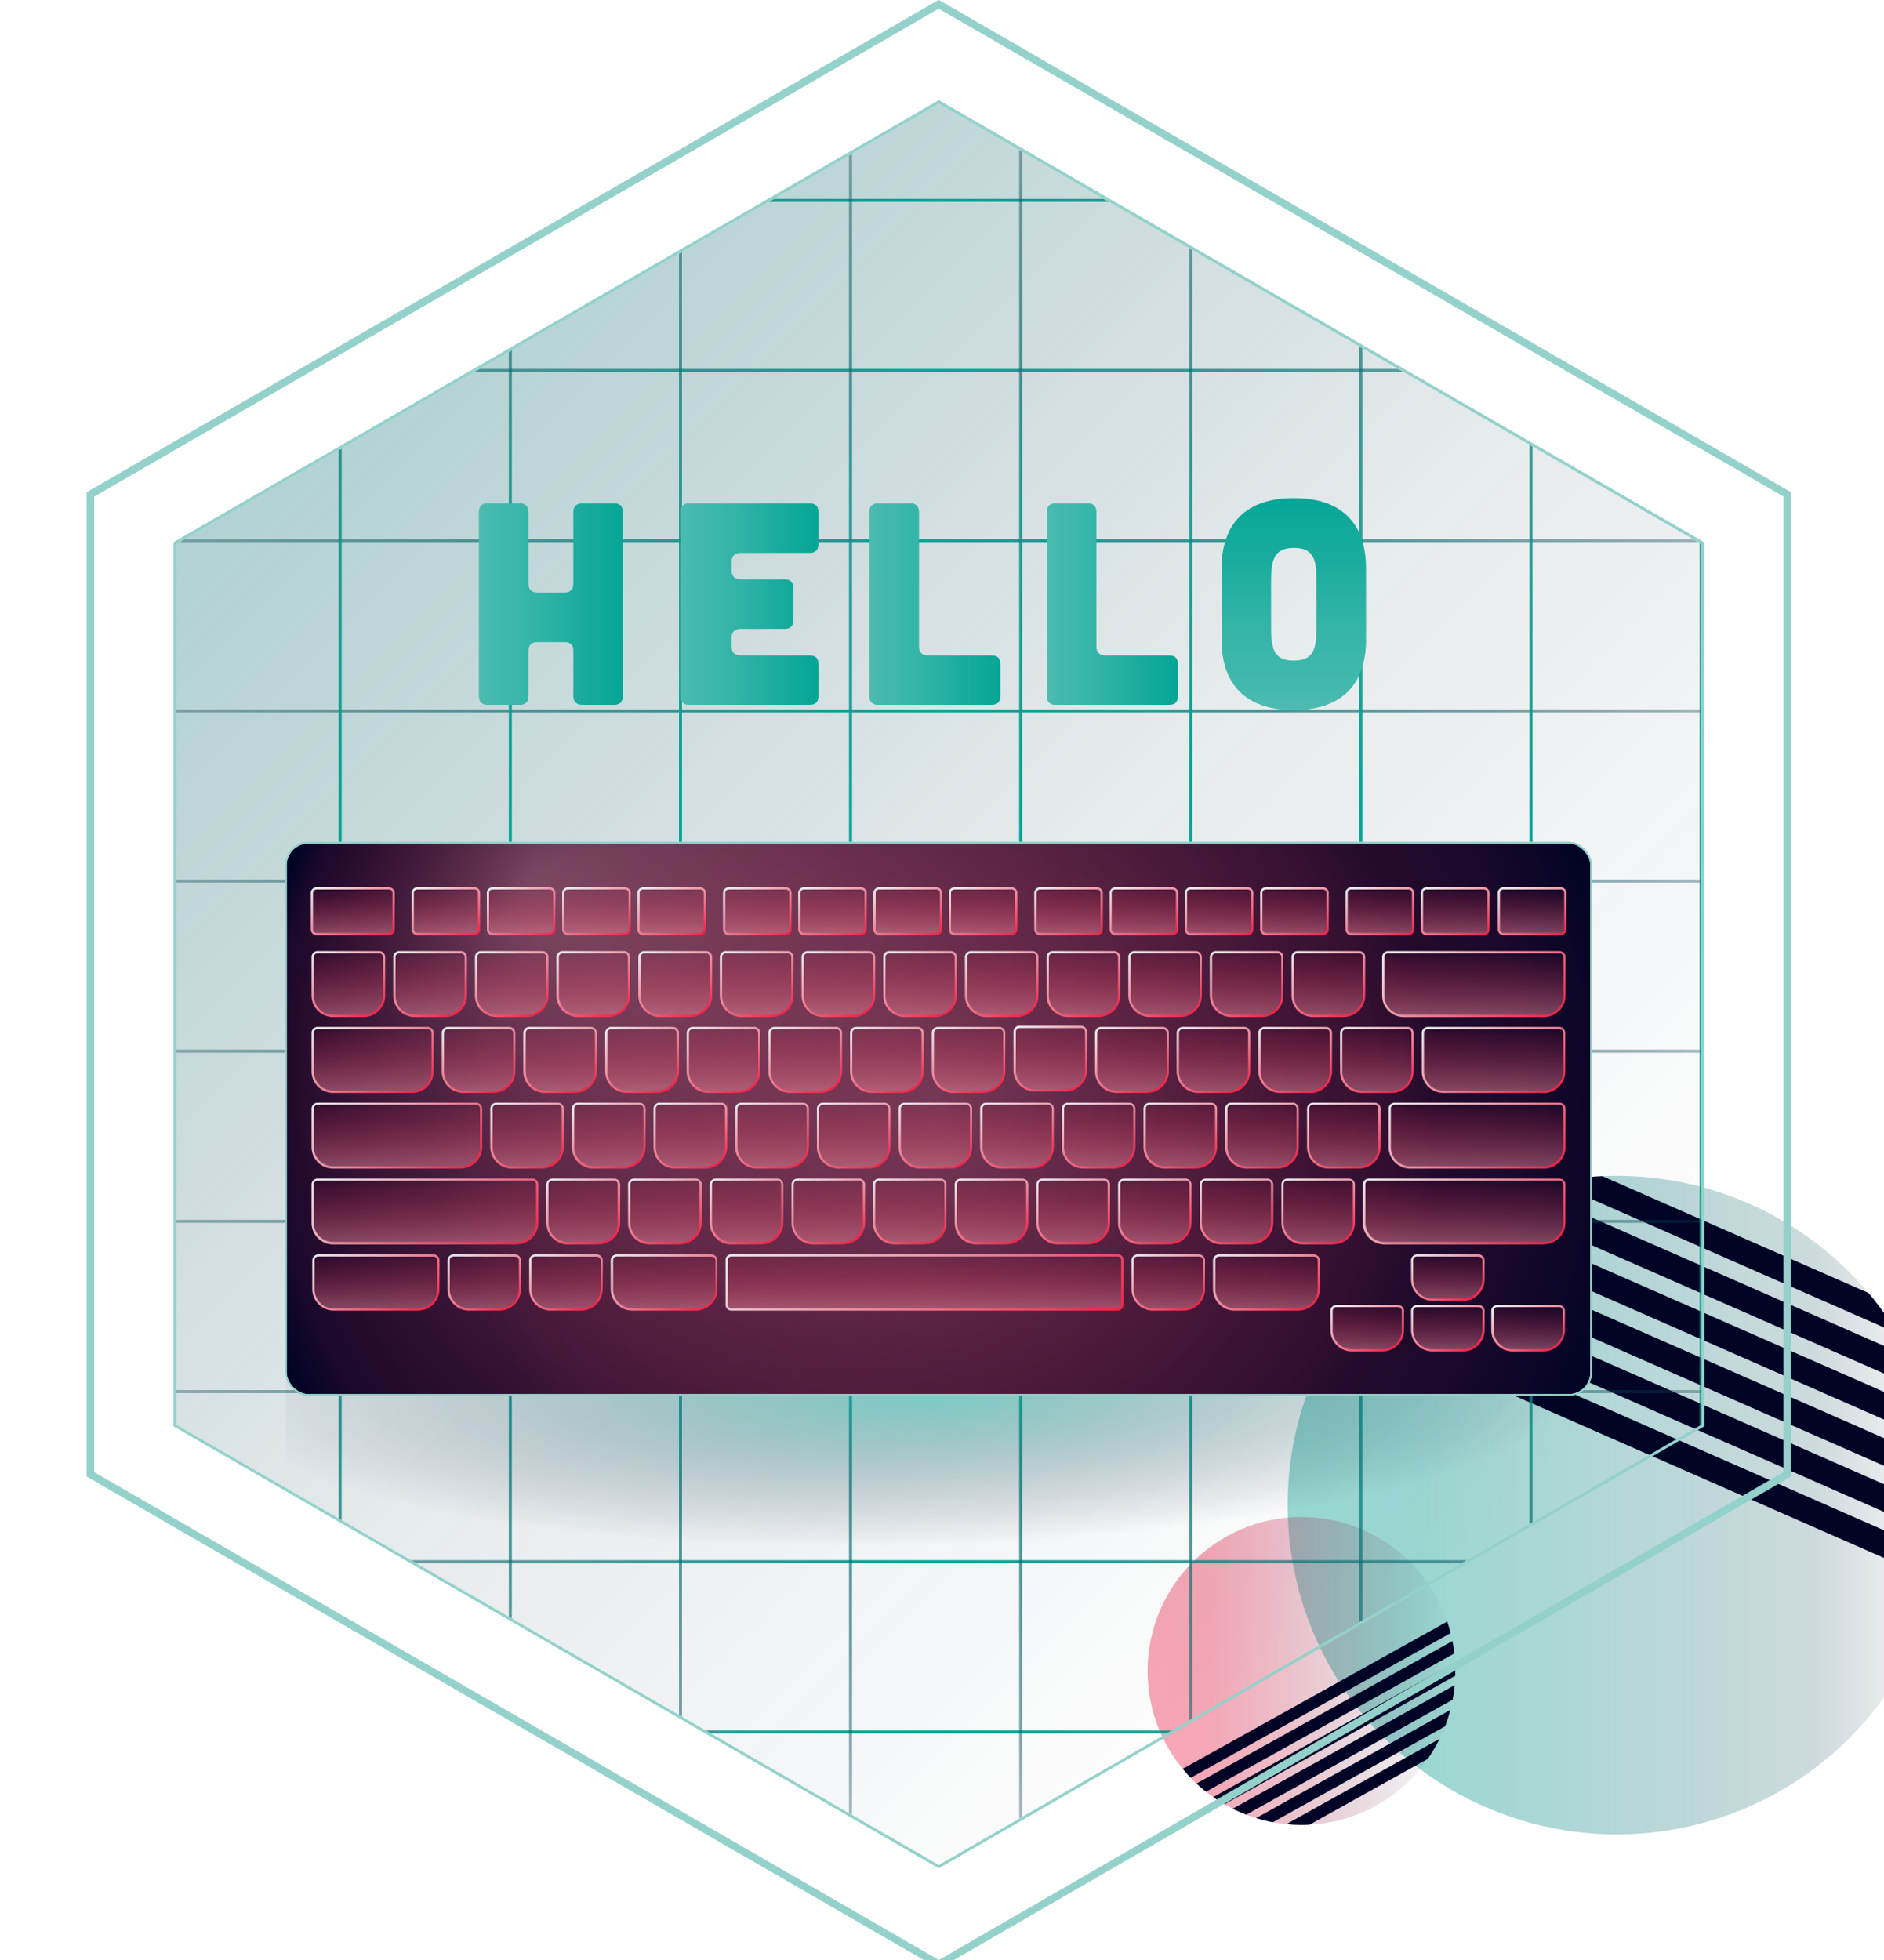 <svg xmlns="http://www.w3.org/2000/svg" xmlns:xlink="http://www.w3.org/1999/xlink" viewBox="0 0 1250 1300">
  <defs>
    <linearGradient id="linear-gradient" x1="854.3" x2="1291.2" y1="998.3" y2="998.3" gradientUnits="userSpaceOnUse">
      <stop offset="0" stop-color="#05a696" stop-opacity=".4"/>
      <stop offset=".2" stop-color="#059c8f" stop-opacity=".4"/>
      <stop offset=".5" stop-color="#047c79" stop-opacity=".3"/>
      <stop offset=".8" stop-color="#034956" stop-opacity=".2"/>
      <stop offset="1" stop-color="#020426" stop-opacity="0"/>
    </linearGradient>
    <linearGradient id="linear-gradient-2" x1="761.4" x2="965.6" y1="1108.3" y2="1108.3" gradientUnits="userSpaceOnUse">
      <stop offset="0" stop-color="#f02348" stop-opacity=".4"/>
      <stop offset=".2" stop-color="#e52246" stop-opacity=".4"/>
      <stop offset=".4" stop-color="#c61d42" stop-opacity=".3"/>
      <stop offset=".6" stop-color="#91173a" stop-opacity=".2"/>
      <stop offset=".8" stop-color="#480d30" stop-opacity=".1"/>
      <stop offset="1" stop-color="#020426" stop-opacity="0"/>
    </linearGradient>
    <linearGradient id="linear-gradient-3" x1="1241.5" x2="0" y1="1261.5" y2="20" gradientUnits="userSpaceOnUse">
      <stop offset="0" stop-color="#020426" stop-opacity="0"/>
      <stop offset=".2" stop-color="#02102e" stop-opacity="0"/>
      <stop offset=".5" stop-color="#033346" stop-opacity=".1"/>
      <stop offset=".8" stop-color="#046c6e" stop-opacity=".3"/>
      <stop offset="1" stop-color="#05a696" stop-opacity=".4"/>
    </linearGradient>
    <linearGradient id="linear-gradient-4" x1="1013.9" x2="1013.9" y1="866.3" y2="895.7" gradientUnits="userSpaceOnUse">
      <stop offset="0" stop-color="#f02348" stop-opacity="0"/>
      <stop offset=".1" stop-color="#ef2e51" stop-opacity=".1"/>
      <stop offset="1" stop-color="#eb899c" stop-opacity=".5"/>
    </linearGradient>
    <linearGradient id="linear-gradient-5" x1="945.9" x2="968.2" y1="859.1" y2="897.7" gradientUnits="userSpaceOnUse">
      <stop offset="0" stop-color="#e7ebed"/>
      <stop offset="1" stop-color="#f02348"/>
    </linearGradient>
    <linearGradient id="linear-gradient-6" x1="960.5" x2="960.5" y1="866.3" y2="895.7" xlink:href="#linear-gradient-4"/>
    <linearGradient id="linear-gradient-7" x1="892.6" x2="914.8" y1="859.1" y2="897.7" xlink:href="#linear-gradient-5"/>
    <linearGradient id="linear-gradient-8" x1="907.2" x2="907.2" y1="866.3" y2="895.7" xlink:href="#linear-gradient-4"/>
    <linearGradient id="linear-gradient-9" x1="839.2" x2="861.5" y1="859.1" y2="897.7" xlink:href="#linear-gradient-5"/>
    <linearGradient id="linear-gradient-10" x1="960.5" x2="960.5" y1="832.6" y2="862.1" xlink:href="#linear-gradient-4"/>
    <linearGradient id="linear-gradient-11" x1="892.6" x2="914.8" y1="825.5" y2="864.1" xlink:href="#linear-gradient-5"/>
    <linearGradient id="linear-gradient-12" x1="840.3" x2="840.3" y1="832.6" y2="868.6" xlink:href="#linear-gradient-4"/>
    <linearGradient id="linear-gradient-13" x1="768.2" x2="798.8" y1="821.6" y2="874.5" xlink:href="#linear-gradient-5"/>
    <linearGradient id="linear-gradient-14" x1="775.1" x2="775.1" y1="832.6" y2="868.6" xlink:href="#linear-gradient-4"/>
    <linearGradient id="linear-gradient-15" x1="705.8" x2="730.8" y1="826.3" y2="869.7" xlink:href="#linear-gradient-5"/>
    <linearGradient id="linear-gradient-16" x1="613.4" x2="613.4" y1="832.6" y2="868.6" xlink:href="#linear-gradient-4"/>
    <linearGradient id="linear-gradient-17" x1="515.5" x2="596.3" y1="780.6" y2="920.6" xlink:href="#linear-gradient-5"/>
    <linearGradient id="linear-gradient-18" x1="440.7" x2="440.7" y1="832.6" y2="868.6" xlink:href="#linear-gradient-4"/>
    <linearGradient id="linear-gradient-19" x1="368.6" x2="399.2" y1="821.6" y2="874.5" xlink:href="#linear-gradient-5"/>
    <linearGradient id="linear-gradient-20" x1="375.6" x2="375.6" y1="832.6" y2="868.6" xlink:href="#linear-gradient-4"/>
    <linearGradient id="linear-gradient-21" x1="306.2" x2="331.3" y1="826.3" y2="869.7" xlink:href="#linear-gradient-5"/>
    <linearGradient id="linear-gradient-22" x1="321.4" x2="321.4" y1="832.6" y2="868.6" xlink:href="#linear-gradient-4"/>
    <linearGradient id="linear-gradient-23" x1="252" x2="277.1" y1="826.3" y2="869.7" xlink:href="#linear-gradient-5"/>
    <linearGradient id="linear-gradient-24" x1="249.4" x2="249.4" y1="832.6" y2="868.6" xlink:href="#linear-gradient-4"/>
    <linearGradient id="linear-gradient-25" x1="175.6" x2="209.6" y1="818.6" y2="877.4" xlink:href="#linear-gradient-5"/>
    <linearGradient id="linear-gradient-26" x1="971.5" x2="971.5" y1="782.4" y2="824.7" xlink:href="#linear-gradient-4"/>
    <linearGradient id="linear-gradient-27" x1="890.1" x2="939.3" y1="758.3" y2="843.6" xlink:href="#linear-gradient-5"/>
    <linearGradient id="linear-gradient-28" x1="874.6" x2="874.6" y1="782.4" y2="824.7" xlink:href="#linear-gradient-4"/>
    <linearGradient id="linear-gradient-29" x1="803.9" x2="831.7" y1="776.9" y2="825" xlink:href="#linear-gradient-5"/>
    <linearGradient id="linear-gradient-30" x1="820.4" x2="820.4" y1="782.4" y2="824.7" xlink:href="#linear-gradient-4"/>
    <linearGradient id="linear-gradient-31" x1="749.7" x2="777.5" y1="776.8" y2="825" xlink:href="#linear-gradient-5"/>
    <linearGradient id="linear-gradient-32" x1="766.3" x2="766.3" y1="782.4" y2="824.7" xlink:href="#linear-gradient-4"/>
    <linearGradient id="linear-gradient-33" x1="695.5" x2="723.3" y1="776.9" y2="825" xlink:href="#linear-gradient-5"/>
    <linearGradient id="linear-gradient-34" x1="712.1" x2="712.1" y1="782.4" y2="824.7" xlink:href="#linear-gradient-4"/>
    <linearGradient id="linear-gradient-35" x1="641.3" x2="669.1" y1="776.8" y2="825" xlink:href="#linear-gradient-5"/>
    <linearGradient id="linear-gradient-36" x1="657.9" x2="657.9" y1="782.4" y2="824.7" xlink:href="#linear-gradient-4"/>
    <linearGradient id="linear-gradient-37" x1="587.1" x2="615" y1="776.8" y2="825" xlink:href="#linear-gradient-5"/>
    <linearGradient id="linear-gradient-38" x1="603.7" x2="603.7" y1="782.4" y2="824.7" xlink:href="#linear-gradient-4"/>
    <linearGradient id="linear-gradient-39" x1="533" x2="560.8" y1="776.8" y2="825" xlink:href="#linear-gradient-5"/>
    <linearGradient id="linear-gradient-40" x1="549.5" x2="549.5" y1="782.4" y2="824.7" xlink:href="#linear-gradient-4"/>
    <linearGradient id="linear-gradient-41" x1="478.8" x2="506.6" y1="776.8" y2="825" xlink:href="#linear-gradient-5"/>
    <linearGradient id="linear-gradient-42" x1="495.3" x2="495.3" y1="782.4" y2="824.7" xlink:href="#linear-gradient-4"/>
    <linearGradient id="linear-gradient-43" x1="424.6" x2="452.4" y1="776.8" y2="825" xlink:href="#linear-gradient-5"/>
    <linearGradient id="linear-gradient-44" x1="441.2" x2="441.2" y1="782.4" y2="824.7" xlink:href="#linear-gradient-4"/>
    <linearGradient id="linear-gradient-45" x1="370.4" x2="398.3" y1="776.9" y2="825" xlink:href="#linear-gradient-5"/>
    <linearGradient id="linear-gradient-46" x1="387" x2="387" y1="782.4" y2="824.7" xlink:href="#linear-gradient-4"/>
    <linearGradient id="linear-gradient-47" x1="316.2" x2="344.1" y1="776.9" y2="825" xlink:href="#linear-gradient-5"/>
    <linearGradient id="linear-gradient-48" x1="282" x2="282" y1="782.4" y2="824.7" xlink:href="#linear-gradient-4"/>
    <linearGradient id="linear-gradient-49" x1="198.6" x2="251.8" y1="754.9" y2="847" xlink:href="#linear-gradient-5"/>
    <linearGradient id="linear-gradient-50" x1="980" x2="980" y1="732.1" y2="774.4" xlink:href="#linear-gradient-4"/>
    <linearGradient id="linear-gradient-51" x1="900.7" x2="945.7" y1="711.7" y2="789.6" xlink:href="#linear-gradient-5"/>
    <linearGradient id="linear-gradient-52" x1="891.5" x2="891.5" y1="732.1" y2="774.4" xlink:href="#linear-gradient-4"/>
    <linearGradient id="linear-gradient-53" x1="820.8" x2="848.6" y1="726.6" y2="774.8" xlink:href="#linear-gradient-5"/>
    <linearGradient id="linear-gradient-54" x1="837.4" x2="837.4" y1="732.1" y2="774.4" xlink:href="#linear-gradient-4"/>
    <linearGradient id="linear-gradient-55" x1="766.6" x2="794.5" y1="726.6" y2="774.8" xlink:href="#linear-gradient-5"/>
    <linearGradient id="linear-gradient-56" x1="783.2" x2="783.2" y1="732.1" y2="774.4" xlink:href="#linear-gradient-4"/>
    <linearGradient id="linear-gradient-57" x1="712.4" x2="740.3" y1="726.6" y2="774.8" xlink:href="#linear-gradient-5"/>
    <linearGradient id="linear-gradient-58" x1="729" x2="729" y1="732.1" y2="774.4" xlink:href="#linear-gradient-4"/>
    <linearGradient id="linear-gradient-59" x1="658.3" x2="686.1" y1="726.6" y2="774.8" xlink:href="#linear-gradient-5"/>
    <linearGradient id="linear-gradient-60" x1="674.8" x2="674.8" y1="732.1" y2="774.4" xlink:href="#linear-gradient-4"/>
    <linearGradient id="linear-gradient-61" x1="604.1" x2="631.9" y1="726.6" y2="774.8" xlink:href="#linear-gradient-5"/>
    <linearGradient id="linear-gradient-62" x1="620.6" x2="620.6" y1="732.1" y2="774.4" xlink:href="#linear-gradient-4"/>
    <linearGradient id="linear-gradient-63" x1="549.9" x2="577.7" y1="726.6" y2="774.8" xlink:href="#linear-gradient-5"/>
    <linearGradient id="linear-gradient-64" x1="566.5" x2="566.5" y1="732.1" y2="774.4" xlink:href="#linear-gradient-4"/>
    <linearGradient id="linear-gradient-65" x1="495.7" x2="523.5" y1="726.6" y2="774.8" xlink:href="#linear-gradient-5"/>
    <linearGradient id="linear-gradient-66" x1="512.3" x2="512.3" y1="732.1" y2="774.4" xlink:href="#linear-gradient-4"/>
    <linearGradient id="linear-gradient-67" x1="441.5" x2="469.4" y1="726.6" y2="774.8" xlink:href="#linear-gradient-5"/>
    <linearGradient id="linear-gradient-68" x1="458.1" x2="458.1" y1="732.1" y2="774.4" xlink:href="#linear-gradient-4"/>
    <linearGradient id="linear-gradient-69" x1="387.4" x2="415.2" y1="726.6" y2="774.8" xlink:href="#linear-gradient-5"/>
    <linearGradient id="linear-gradient-70" x1="403.9" x2="403.9" y1="732.1" y2="774.4" xlink:href="#linear-gradient-4"/>
    <linearGradient id="linear-gradient-71" x1="333.2" x2="361" y1="726.6" y2="774.8" xlink:href="#linear-gradient-5"/>
    <linearGradient id="linear-gradient-72" x1="349.7" x2="349.7" y1="732.1" y2="774.4" xlink:href="#linear-gradient-4"/>
    <linearGradient id="linear-gradient-73" x1="279" x2="306.8" y1="726.6" y2="774.8" xlink:href="#linear-gradient-5"/>
    <linearGradient id="linear-gradient-74" x1="263.4" x2="263.4" y1="732.1" y2="774.4" xlink:href="#linear-gradient-4"/>
    <linearGradient id="linear-gradient-75" x1="184.6" x2="228.5" y1="712.6" y2="788.7" xlink:href="#linear-gradient-5"/>
    <linearGradient id="linear-gradient-76" x1="991" x2="991" y1="681.8" y2="724.1" xlink:href="#linear-gradient-4"/>
    <linearGradient id="linear-gradient-77" x1="914.5" x2="953.9" y1="666.2" y2="734.6" xlink:href="#linear-gradient-5"/>
    <linearGradient id="linear-gradient-78" x1="913.6" x2="913.6" y1="681.8" y2="724.1" xlink:href="#linear-gradient-4"/>
    <linearGradient id="linear-gradient-79" x1="842.8" x2="870.6" y1="676.3" y2="724.5" xlink:href="#linear-gradient-5"/>
    <linearGradient id="linear-gradient-80" x1="859.4" x2="859.4" y1="681.8" y2="724.1" xlink:href="#linear-gradient-4"/>
    <linearGradient id="linear-gradient-81" x1="788.6" x2="816.5" y1="676.3" y2="724.5" xlink:href="#linear-gradient-5"/>
    <linearGradient id="linear-gradient-82" x1="805.2" x2="805.2" y1="681.8" y2="724.1" xlink:href="#linear-gradient-4"/>
    <linearGradient id="linear-gradient-83" x1="734.5" x2="762.3" y1="676.3" y2="724.5" xlink:href="#linear-gradient-5"/>
    <linearGradient id="linear-gradient-84" x1="751" x2="751" y1="681.8" y2="724.1" xlink:href="#linear-gradient-4"/>
    <linearGradient id="linear-gradient-85" x1="680.3" x2="708.1" y1="676.3" y2="724.5" xlink:href="#linear-gradient-5"/>
    <linearGradient id="linear-gradient-86" x1="696.8" x2="696.8" y1="681" y2="723.3" xlink:href="#linear-gradient-4"/>
    <linearGradient id="linear-gradient-87" x1="626.1" x2="653.9" y1="675.5" y2="723.7" xlink:href="#linear-gradient-5"/>
    <linearGradient id="linear-gradient-88" x1="642.6" x2="642.6" y1="681.8" y2="724.1" xlink:href="#linear-gradient-4"/>
    <linearGradient id="linear-gradient-89" x1="571.9" x2="599.7" y1="676.3" y2="724.5" xlink:href="#linear-gradient-5"/>
    <linearGradient id="linear-gradient-90" x1="588.5" x2="588.5" y1="681.8" y2="724.1" xlink:href="#linear-gradient-4"/>
    <linearGradient id="linear-gradient-91" x1="517.7" x2="545.5" y1="676.3" y2="724.5" xlink:href="#linear-gradient-5"/>
    <linearGradient id="linear-gradient-92" x1="534.3" x2="534.3" y1="681.8" y2="724.1" xlink:href="#linear-gradient-4"/>
    <linearGradient id="linear-gradient-93" x1="463.5" x2="491.4" y1="676.3" y2="724.5" xlink:href="#linear-gradient-5"/>
    <linearGradient id="linear-gradient-94" x1="480.1" x2="480.1" y1="681.8" y2="724.1" xlink:href="#linear-gradient-4"/>
    <linearGradient id="linear-gradient-95" x1="409.4" x2="437.2" y1="676.3" y2="724.5" xlink:href="#linear-gradient-5"/>
    <linearGradient id="linear-gradient-96" x1="425.9" x2="425.9" y1="681.8" y2="724.1" xlink:href="#linear-gradient-4"/>
    <linearGradient id="linear-gradient-97" x1="355.2" x2="383" y1="676.3" y2="724.5" xlink:href="#linear-gradient-5"/>
    <linearGradient id="linear-gradient-98" x1="371.7" x2="371.7" y1="681.8" y2="724.1" xlink:href="#linear-gradient-4"/>
    <linearGradient id="linear-gradient-99" x1="301" x2="328.8" y1="676.3" y2="724.5" xlink:href="#linear-gradient-5"/>
    <linearGradient id="linear-gradient-100" x1="317.6" x2="317.6" y1="681.8" y2="724.1" xlink:href="#linear-gradient-4"/>
    <linearGradient id="linear-gradient-101" x1="246.8" x2="274.6" y1="676.3" y2="724.5" xlink:href="#linear-gradient-5"/>
    <linearGradient id="linear-gradient-102" x1="247.3" x2="247.3" y1="681.8" y2="724.1" xlink:href="#linear-gradient-4"/>
    <linearGradient id="linear-gradient-103" x1="172.5" x2="208.4" y1="669.3" y2="731.5" xlink:href="#linear-gradient-5"/>
    <linearGradient id="linear-gradient-104" x1="977.9" x2="977.9" y1="631.5" y2="673.8" xlink:href="#linear-gradient-4"/>
    <linearGradient id="linear-gradient-105" x1="898" x2="944.1" y1="610.2" y2="690" xlink:href="#linear-gradient-5"/>
    <linearGradient id="linear-gradient-106" x1="881.4" x2="881.4" y1="631.5" y2="673.8" xlink:href="#linear-gradient-4"/>
    <linearGradient id="linear-gradient-107" x1="810.6" x2="838.5" y1="626" y2="674.2" xlink:href="#linear-gradient-5"/>
    <linearGradient id="linear-gradient-108" x1="827.2" x2="827.2" y1="631.5" y2="673.8" xlink:href="#linear-gradient-4"/>
    <linearGradient id="linear-gradient-109" x1="756.5" x2="784.3" y1="626" y2="674.2" xlink:href="#linear-gradient-5"/>
    <linearGradient id="linear-gradient-110" x1="773" x2="773" y1="631.5" y2="673.8" xlink:href="#linear-gradient-4"/>
    <linearGradient id="linear-gradient-111" x1="702.3" x2="730.1" y1="626" y2="674.2" xlink:href="#linear-gradient-5"/>
    <linearGradient id="linear-gradient-112" x1="718.8" x2="718.8" y1="631.5" y2="673.8" xlink:href="#linear-gradient-4"/>
    <linearGradient id="linear-gradient-113" x1="648.1" x2="675.9" y1="626" y2="674.2" xlink:href="#linear-gradient-5"/>
    <linearGradient id="linear-gradient-114" x1="664.7" x2="664.7" y1="631.5" y2="673.8" xlink:href="#linear-gradient-4"/>
    <linearGradient id="linear-gradient-115" x1="593.9" x2="621.7" y1="626" y2="674.2" xlink:href="#linear-gradient-5"/>
    <linearGradient id="linear-gradient-116" x1="610.5" x2="610.5" y1="631.5" y2="673.8" xlink:href="#linear-gradient-4"/>
    <linearGradient id="linear-gradient-117" x1="539.7" x2="567.6" y1="626" y2="674.2" xlink:href="#linear-gradient-5"/>
    <linearGradient id="linear-gradient-118" x1="556.3" x2="556.3" y1="631.5" y2="673.8" xlink:href="#linear-gradient-4"/>
    <linearGradient id="linear-gradient-119" x1="485.6" x2="513.4" y1="626" y2="674.2" xlink:href="#linear-gradient-5"/>
    <linearGradient id="linear-gradient-120" x1="502.1" x2="502.1" y1="631.5" y2="673.8" xlink:href="#linear-gradient-4"/>
    <linearGradient id="linear-gradient-121" x1="431.4" x2="459.2" y1="626" y2="674.2" xlink:href="#linear-gradient-5"/>
    <linearGradient id="linear-gradient-122" x1="447.9" x2="447.9" y1="631.5" y2="673.8" xlink:href="#linear-gradient-4"/>
    <linearGradient id="linear-gradient-123" x1="377.2" x2="405" y1="626" y2="674.2" xlink:href="#linear-gradient-5"/>
    <linearGradient id="linear-gradient-124" x1="393.8" x2="393.8" y1="631.5" y2="673.8" xlink:href="#linear-gradient-4"/>
    <linearGradient id="linear-gradient-125" x1="323" x2="350.8" y1="626" y2="674.2" xlink:href="#linear-gradient-5"/>
    <linearGradient id="linear-gradient-126" x1="339.6" x2="339.6" y1="631.5" y2="673.8" xlink:href="#linear-gradient-4"/>
    <linearGradient id="linear-gradient-127" x1="268.8" x2="296.7" y1="626" y2="674.2" xlink:href="#linear-gradient-5"/>
    <linearGradient id="linear-gradient-128" x1="285.4" x2="285.4" y1="631.5" y2="673.8" xlink:href="#linear-gradient-4"/>
    <linearGradient id="linear-gradient-129" x1="214.7" x2="242.5" y1="626" y2="674.2" xlink:href="#linear-gradient-5"/>
    <linearGradient id="linear-gradient-130" x1="231.2" x2="231.2" y1="631.5" y2="673.8" xlink:href="#linear-gradient-4"/>
    <linearGradient id="linear-gradient-131" x1="160.5" x2="188.3" y1="626" y2="674.2" xlink:href="#linear-gradient-5"/>
    <linearGradient id="linear-gradient-132" x1="234.1" x2="234.1" y1="589.2" y2="619.6" xlink:href="#linear-gradient-4"/>
    <linearGradient id="linear-gradient-133" x1="163.4" x2="189.7" y1="581.6" y2="627.2" xlink:href="#linear-gradient-5"/>
    <linearGradient id="linear-gradient-134" x1="295.9" x2="295.9" y1="589.2" y2="619.6" xlink:href="#linear-gradient-4"/>
    <linearGradient id="linear-gradient-135" x1="226.4" x2="250.2" y1="583.8" y2="625" xlink:href="#linear-gradient-5"/>
    <linearGradient id="linear-gradient-136" x1="345.8" x2="345.8" y1="589.2" y2="619.6" xlink:href="#linear-gradient-4"/>
    <linearGradient id="linear-gradient-137" x1="276.4" x2="300.2" y1="583.8" y2="625" xlink:href="#linear-gradient-5"/>
    <linearGradient id="linear-gradient-138" x1="395.8" x2="395.8" y1="589.2" y2="619.6" xlink:href="#linear-gradient-4"/>
    <linearGradient id="linear-gradient-139" x1="326.3" x2="350.1" y1="583.8" y2="625" xlink:href="#linear-gradient-5"/>
    <linearGradient id="linear-gradient-140" x1="445.7" x2="445.7" y1="589.2" y2="619.6" xlink:href="#linear-gradient-4"/>
    <linearGradient id="linear-gradient-141" x1="376.3" x2="400.1" y1="583.8" y2="625" xlink:href="#linear-gradient-5"/>
    <linearGradient id="linear-gradient-142" x1="502.4" x2="502.4" y1="589.2" y2="619.6" xlink:href="#linear-gradient-4"/>
    <linearGradient id="linear-gradient-143" x1="433" x2="456.8" y1="583.8" y2="625" xlink:href="#linear-gradient-5"/>
    <linearGradient id="linear-gradient-144" x1="552.4" x2="552.4" y1="589.2" y2="619.6" xlink:href="#linear-gradient-4"/>
    <linearGradient id="linear-gradient-145" x1="482.9" x2="506.7" y1="583.8" y2="625" xlink:href="#linear-gradient-5"/>
    <linearGradient id="linear-gradient-146" x1="602.3" x2="602.3" y1="589.2" y2="619.6" xlink:href="#linear-gradient-4"/>
    <linearGradient id="linear-gradient-147" x1="532.9" x2="556.7" y1="583.8" y2="625" xlink:href="#linear-gradient-5"/>
    <linearGradient id="linear-gradient-148" x1="652.3" x2="652.3" y1="589.2" y2="619.6" xlink:href="#linear-gradient-4"/>
    <linearGradient id="linear-gradient-149" x1="582.9" x2="606.6" y1="583.8" y2="625" xlink:href="#linear-gradient-5"/>
    <linearGradient id="linear-gradient-150" x1="709" x2="709" y1="589.2" y2="619.6" xlink:href="#linear-gradient-4"/>
    <linearGradient id="linear-gradient-151" x1="639.6" x2="663.4" y1="583.8" y2="625" xlink:href="#linear-gradient-5"/>
    <linearGradient id="linear-gradient-152" x1="758.9" x2="758.9" y1="589.2" y2="619.6" xlink:href="#linear-gradient-4"/>
    <linearGradient id="linear-gradient-153" x1="689.5" x2="713.3" y1="583.8" y2="625" xlink:href="#linear-gradient-5"/>
    <linearGradient id="linear-gradient-154" x1="808.9" x2="808.9" y1="589.2" y2="619.6" xlink:href="#linear-gradient-4"/>
    <linearGradient id="linear-gradient-155" x1="739.5" x2="763.3" y1="583.8" y2="625" xlink:href="#linear-gradient-5"/>
    <linearGradient id="linear-gradient-156" x1="858.8" x2="858.8" y1="589.2" y2="619.6" xlink:href="#linear-gradient-4"/>
    <linearGradient id="linear-gradient-157" x1="789.4" x2="813.2" y1="583.8" y2="625" xlink:href="#linear-gradient-5"/>
    <linearGradient id="linear-gradient-158" x1="915.5" x2="915.5" y1="589.2" y2="619.6" xlink:href="#linear-gradient-4"/>
    <linearGradient id="linear-gradient-159" x1="846.1" x2="869.9" y1="583.8" y2="625" xlink:href="#linear-gradient-5"/>
    <linearGradient id="linear-gradient-160" x1="965.5" x2="965.5" y1="589.2" y2="619.6" xlink:href="#linear-gradient-4"/>
    <linearGradient id="linear-gradient-161" x1="896.1" x2="919.9" y1="583.8" y2="625" xlink:href="#linear-gradient-5"/>
    <linearGradient id="linear-gradient-162" x1="1016.5" x2="1016.5" y1="589.2" y2="619.6" xlink:href="#linear-gradient-4"/>
    <linearGradient id="linear-gradient-163" x1="947.1" x2="970.9" y1="583.8" y2="625" xlink:href="#linear-gradient-5"/>
    <linearGradient id="linear-gradient-164" x1="260.3" x2="355.7" y1="400.7" y2="400.7" gradientUnits="userSpaceOnUse">
      <stop offset="0" stop-color="#94d1cb" stop-opacity=".5"/>
      <stop offset=".1" stop-color="#a0d5d0" stop-opacity=".4"/>
      <stop offset=".7" stop-color="#d3e5e5" stop-opacity=".1"/>
      <stop offset="1" stop-color="#e7ebed" stop-opacity="0"/>
    </linearGradient>
    <linearGradient id="linear-gradient-165" x1="393.9" x2="485.5" y1="400.7" y2="400.7" xlink:href="#linear-gradient-164"/>
    <linearGradient id="linear-gradient-166" x1="519.3" x2="606.2" y1="400.7" y2="400.7" xlink:href="#linear-gradient-164"/>
    <linearGradient id="linear-gradient-167" x1="637.1" x2="724" y1="400.7" y2="400.7" xlink:href="#linear-gradient-164"/>
    <linearGradient id="linear-gradient-168" x1="800.9" x2="800.9" y1="470.9" y2="330.4" xlink:href="#linear-gradient-164"/>
    <radialGradient id="radial-gradient" cx="563.2" cy="132.9" r="438.9" gradientTransform="matrix(0 1 -1.75 0 853.3 -430.4)" gradientUnits="userSpaceOnUse">
      <stop offset="0" stop-color="#05a696"/>
      <stop offset="1" stop-color="#020426" stop-opacity="0"/>
    </radialGradient>
    <radialGradient id="radial-gradient-2" cx="563.2" cy="245.7" r="438.9" gradientTransform="matrix(0 1 -1.75 0 1050.8 -317.5)" xlink:href="#radial-gradient"/>
    <radialGradient id="radial-gradient-3" cx="563.2" cy="358.6" r="438.9" gradientTransform="matrix(0 1 -1.75 0 1248.3 -204.6)" xlink:href="#radial-gradient"/>
    <radialGradient id="radial-gradient-4" cx="563.2" cy="471.5" r="438.9" gradientTransform="matrix(0 1 -1.75 0 1445.8 -91.8)" xlink:href="#radial-gradient"/>
    <radialGradient id="radial-gradient-5" cx="563.2" cy="584.4" r="438.9" gradientTransform="matrix(0 1 -1.75 0 1643.4 21.1)" xlink:href="#radial-gradient"/>
    <radialGradient id="radial-gradient-6" cx="563.2" cy="697.2" r="438.9" gradientTransform="matrix(0 1 -1.75 0 1840.9 134)" xlink:href="#radial-gradient"/>
    <radialGradient id="radial-gradient-7" cx="563.2" cy="810.1" r="438.9" gradientTransform="matrix(0 1 -1.75 0 2038.4 246.8)" xlink:href="#radial-gradient"/>
    <radialGradient id="radial-gradient-8" cx="563.2" cy="923" r="438.9" gradientTransform="matrix(0 1 -1.75 0 2236 359.7)" xlink:href="#radial-gradient"/>
    <radialGradient id="radial-gradient-9" cx="563.2" cy="1035.8" r="438.9" gradientTransform="matrix(0 1 -1.75 0 2433.4 472.6)" xlink:href="#radial-gradient"/>
    <radialGradient id="radial-gradient-10" cx="563.2" cy="1148.7" r="438.9" gradientTransform="matrix(0 1 -1.75 0 2631 585.5)" xlink:href="#radial-gradient"/>
    <radialGradient id="radial-gradient-11" cx="55.3" cy="640.8" r="439" gradientTransform="matrix(1 0 0 1.45 57.5 -288.4)" gradientUnits="userSpaceOnUse">
      <stop offset="0" stop-color="#05a696"/>
      <stop offset=".2" stop-color="#05a394"/>
      <stop offset=".3" stop-color="#05998d" stop-opacity=".9"/>
      <stop offset=".5" stop-color="#048881" stop-opacity=".8"/>
      <stop offset=".6" stop-color="#047071" stop-opacity=".7"/>
      <stop offset=".8" stop-color="#03515b" stop-opacity=".5"/>
      <stop offset=".9" stop-color="#032c42" stop-opacity=".3"/>
      <stop offset="1" stop-color="#020426" stop-opacity="0"/>
    </radialGradient>
    <radialGradient id="radial-gradient-12" cx="168.2" cy="640.8" r="439" xlink:href="#radial-gradient-11"/>
    <radialGradient id="radial-gradient-13" cx="281.1" cy="640.8" r="439" xlink:href="#radial-gradient-11"/>
    <radialGradient id="radial-gradient-14" cx="393.9" cy="640.8" r="439" xlink:href="#radial-gradient-11"/>
    <radialGradient id="radial-gradient-15" cx="506.8" cy="640.8" r="439" xlink:href="#radial-gradient-11"/>
    <radialGradient id="radial-gradient-16" cx="619.7" cy="640.8" r="439" xlink:href="#radial-gradient-11"/>
    <radialGradient id="radial-gradient-17" cx="732.5" cy="640.8" r="439" xlink:href="#radial-gradient-11"/>
    <radialGradient id="radial-gradient-18" cx="845.4" cy="640.8" r="439" xlink:href="#radial-gradient-11"/>
    <radialGradient id="radial-gradient-19" cx="958.3" cy="640.8" r="439" xlink:href="#radial-gradient-11"/>
    <radialGradient id="radial-gradient-20" cx="1071.1" cy="640.8" r="439" xlink:href="#radial-gradient-11"/>
    <radialGradient id="radial-gradient-21" cx="551.2" cy="929.2" r="419.5" fx="568.1" gradientTransform="matrix(1.06 -.02 0 .24 16.6 712.9)" gradientUnits="userSpaceOnUse">
      <stop offset="0" stop-color="#05a696" stop-opacity=".5"/>
      <stop offset="1" stop-color="#020426" stop-opacity="0"/>
    </radialGradient>
    <radialGradient id="radial-gradient-22" cx="567.8" cy="742.1" r="316.4" gradientTransform="matrix(1.06 0 0 1 20.5 0)" gradientUnits="userSpaceOnUse">
      <stop offset="0" stop-color="#eb899c" stop-opacity=".5"/>
      <stop offset=".9" stop-color="#ef2e51" stop-opacity=".1"/>
      <stop offset="1" stop-color="#f02348" stop-opacity="0"/>
    </radialGradient>
    <radialGradient id="radial-gradient-23" cx="567.8" cy="742.1" r="437.5" fx="312.7" fy="583" xlink:href="#radial-gradient-22"/>
    <clipPath id="clip-path" transform="translate(57.5)">
      <circle id="mask" cx="1015.2" cy="998.3" r="218.4" class="cls-1"/>
    </clipPath>
    <clipPath id="clip-path-2" transform="translate(57.5)">
      <circle id="mask-2" cx="806" cy="1108.3" r="102.1" class="cls-1" data-name="mask"/>
    </clipPath>
    <clipPath id="clip-path-3" transform="translate(57.5)">
      <path d="M1071.3 945V360.8l-505.9-292-505.9 292V945l505.9 292 505.9-292z" class="cls-1"/>
    </clipPath>
    <style>
      .cls-1{fill:none}.cls-4{fill:#020426}.cls-29{fill:#94d1cb}.cls-194{fill:#05a696}
    </style>
  </defs>
  <g id="Layer_2" data-name="Layer 2">
    <g id="background">
      <g id="Sun-Green" clip-path="url(#clip-path)">
        <circle id="fill" cx="1072.7" cy="998.3" r="218.4" fill="url(#linear-gradient)"/>
        <path d="M789.5 811.4h571.2v16.8H789.5z" class="cls-4" transform="rotate(23.7 1103.9 957)"/>
        <path d="M778.3 837h571.2v16.8H778.3z" class="cls-4" transform="rotate(23.7 1092.6 982.7)"/>
        <path d="M767 862.6h571.2v16.8H767z" class="cls-4" transform="rotate(23.7 1081.4 1008.3)"/>
        <path d="M755.8 888.3H1327v16.8H755.8z" class="cls-4" transform="rotate(23.7 1070.1 1034)"/>
        <path d="M744.6 914h571.2v16.8H744.6z" class="cls-4" transform="rotate(23.7 1059 1059.6)"/>
        <path d="M733.3 939.6h571.2v16.8H733.3z" class="cls-4" transform="rotate(23.7 1047.7 1085.3)"/>
      </g>
      <g id="Sun-Red" clip-path="url(#clip-path-2)">
        <circle id="fill-2" cx="863.5" cy="1108.3" r="102.1" fill="url(#linear-gradient-2)" data-name="fill"/>
        <path d="M722 1177.2h267v7.8H722z" class="cls-4" transform="rotate(150.9 884.3 1188.6)"/>
        <path d="M715.6 1165.8h267v7.8h-267z" class="cls-4" transform="rotate(150.9 877.9 1177.1)"/>
        <path d="M709.3 1154.3h267v7.8h-267z" class="cls-4" transform="rotate(150.9 871.5 1165.7)"/>
        <path d="M702.9 1142.9h267v7.8h-267z" class="cls-4" transform="rotate(150.9 865.2 1154.3)"/>
        <path d="M696.5 1131.5h267v7.8h-267z" class="cls-4" transform="rotate(150.9 858.8 1142.8)"/>
        <path d="M690.2 1120h267v7.8h-267z" class="cls-4" transform="rotate(150.9 852.4 1131.4)"/>
      </g>
      <g id="hex">
        <g id="hexGrid" clip-path="url(#clip-path-3)">
          <path fill="url(#linear-gradient-3)" d="M0 20h1241.5v1241.5H0z"/>
          <path fill="url(#radial-gradient)" d="M0 131.9h1241.5v2H0z"/>
          <path fill="url(#radial-gradient-2)" d="M0 244.7h1241.5v2H0z"/>
          <path fill="url(#radial-gradient-3)" d="M0 357.6h1241.5v2H0z"/>
          <path fill="url(#radial-gradient-4)" d="M0 470.5h1241.5v2H0z"/>
          <path fill="url(#radial-gradient-5)" d="M0 583.4h1241.5v2H0z"/>
          <path fill="url(#radial-gradient-6)" d="M0 696.2h1241.5v2H0z"/>
          <path fill="url(#radial-gradient-7)" d="M0 809.1h1241.5v2H0z"/>
          <path fill="url(#radial-gradient-8)" d="M0 922h1241.5v2H0z"/>
          <path fill="url(#radial-gradient-9)" d="M0 1034.8h1241.5v2H0z"/>
          <path fill="url(#radial-gradient-10)" d="M0 1147.7h1241.5v2H0z"/>
          <path fill="url(#radial-gradient-11)" d="M111.9 20h2v1241.5h-2z"/>
          <path fill="url(#radial-gradient-12)" d="M224.7 20h2v1241.5h-2z"/>
          <path fill="url(#radial-gradient-13)" d="M337.6 20h2v1241.5h-2z"/>
          <path fill="url(#radial-gradient-14)" d="M450.5 20h2v1241.5h-2z"/>
          <path fill="url(#radial-gradient-15)" d="M563.3 20h2v1241.5h-2z"/>
          <path fill="url(#radial-gradient-16)" d="M676.2 20h2v1241.5h-2z"/>
          <path fill="url(#radial-gradient-17)" d="M789.1 20h2v1241.5h-2z"/>
          <path fill="url(#radial-gradient-18)" d="M901.9 20h2v1241.5h-2z"/>
          <path fill="url(#radial-gradient-19)" d="M1014.8 20h2v1241.5h-2z"/>
          <path fill="url(#radial-gradient-20)" d="M1127.7 20h2v1241.5h-2z"/>
        </g>
        <path id="hex_outline_1" d="M565.4 68.8l505.9 292V945l-505.9 292L59.6 945V360.8l505.8-292m0-2.4l-1 .6L58.6 359l-1 .7V946l1 .6 505.8 292 1 .6 1-.6 505.9-292 1-.6V359.7l-1-.6L566.4 67l-1-.6z" class="cls-29" data-name="hex outline 1" transform="translate(57.5)"/>
        <path id="hex_outline_2" d="M565.4 5.8l560.4 323.5v647.1L565.4 1300 5 976.4v-647L565.4 5.7m0-5.8l-2.5 1.4L2.5 325 0 326.4v653l2.5 1.4 560.4 323.5 2.5 1.5 2.5-1.5 560.4-323.5 2.5-1.5V326.4l-2.5-1.4L567.9 1.4 565.4 0z" class="cls-29" data-name="hex outline 2" transform="translate(57.5)"/>
      </g>
    </g>
    <g id="keyboard">
      <g id="frame">
        <rect id="frame-shade" width="866" height="366.3" x="189.7" y="673.6" fill="url(#radial-gradient-21)" rx="15"/>
        <rect id="frame-base" width="866" height="366.3" x="189.7" y="558.9" fill="#020426" stroke="#94d1cb" stroke-miterlimit="10" rx="15"/>
        <rect id="frame-highlight" width="866" height="366.3" x="189.7" y="558.9" fill="url(#radial-gradient-22)" fill-opacity=".5" stroke="#94d1cb" stroke-miterlimit="10" rx="15"/>
        <rect id="frame-highlight-2" width="866" height="366.3" x="189.7" y="558.9" fill="url(#radial-gradient-23)" stroke="#94d1cb" stroke-miterlimit="10" data-name="frame-highlight" rx="15"/>
      </g>
      <g id="row-5">
        <path id="rArrow" fill="url(#linear-gradient-4)" d="M993.5 866.3h40.8a3.3 3.3 0 013.3 3.3V882a13.6 13.6 0 01-13.6 13.6h-20.3a13.6 13.6 0 01-13.5-13.6v-12.6a3.3 3.3 0 013.3-3.3z"/>
        <path fill="url(#linear-gradient-5)" d="M966.5 896.4h-20.3a14.3 14.3 0 01-14.3-14.3v-12.6a4 4 0 014-4h40.9a4 4 0 014 4v12.6a14.3 14.3 0 01-14.3 14.3zM936 867a2.5 2.5 0 00-2.5 2.5v12.6a12.8 12.8 0 0012.8 12.8h20.2a12.8 12.8 0 0012.9-12.8v-12.6a2.5 2.5 0 00-2.6-2.5z" transform="translate(57.5)"/>
        <path id="dArrow" fill="url(#linear-gradient-6)" d="M940.1 866.3H981a3.3 3.3 0 013.3 3.3V882a13.6 13.6 0 01-13.5 13.6h-20.3a13.6 13.6 0 01-13.6-13.6v-12.6a3.3 3.3 0 013.3-3.3z"/>
        <path fill="url(#linear-gradient-7)" d="M913.1 896.4H893a14.3 14.3 0 01-14.3-14.3v-12.6a4 4 0 014-4h40.8a4 4 0 014 4v12.6a14.3 14.3 0 01-14.3 14.3zM882.6 867a2.5 2.5 0 00-2.5 2.5v12.6a12.8 12.8 0 0012.8 12.8h20.3a12.8 12.8 0 0012.8-12.8v-12.6a2.5 2.5 0 00-2.5-2.5z" transform="translate(57.5)"/>
        <path id="lArrow" fill="url(#linear-gradient-8)" d="M886.8 866.3h40.8a3.3 3.3 0 013.3 3.3V882a13.6 13.6 0 01-13.6 13.6h-20.2a13.6 13.6 0 01-13.6-13.6v-12.6a3.3 3.3 0 013.3-3.3z"/>
        <path fill="url(#linear-gradient-9)" d="M859.8 896.4h-20.2a14.3 14.3 0 01-14.4-14.3v-12.6a4 4 0 014-4H870a4 4 0 014 4v12.6a14.3 14.3 0 01-14.2 14.3zM829.3 867a2.5 2.5 0 00-2.6 2.5v12.6a12.8 12.8 0 0012.9 12.8h20.2a12.8 12.8 0 0012.8-12.8v-12.6a2.5 2.5 0 00-2.5-2.5z" transform="translate(57.5)"/>
        <path id="uArrow" fill="url(#linear-gradient-10)" d="M940.1 832.6H981a3.3 3.3 0 013.3 3.3v12.6a13.6 13.6 0 01-13.5 13.6h-20.3a13.6 13.6 0 01-13.6-13.6V836a3.3 3.3 0 013.3-3.3z"/>
        <path fill="url(#linear-gradient-11)" d="M913.1 862.8H893a14.3 14.3 0 01-14.3-14.3V836a4 4 0 014-4h40.8a4 4 0 014 4v12.6a14.3 14.3 0 01-14.3 14.3zm-30.5-29.4a2.5 2.5 0 00-2.5 2.5v12.6a12.8 12.8 0 0012.8 12.8h20.3a12.8 12.8 0 0012.8-12.8V836a2.5 2.5 0 00-2.5-2.5z" transform="translate(57.5)"/>
        <path id="rCtrl" fill="url(#linear-gradient-12)" d="M809 832.6h62.7a3.3 3.3 0 013.3 3.3v19a13.6 13.6 0 01-13.5 13.6h-42.3a13.6 13.6 0 01-13.6-13.5v-19a3.3 3.3 0 013.3-3.4z"/>
        <path fill="url(#linear-gradient-13)" d="M804 869.3h-42.3a14.3 14.3 0 01-14.4-14.3v-19a4 4 0 014-4h62.9a4 4 0 014 4v19a14.3 14.3 0 01-14.3 14.3zm-52.6-35.9a2.5 2.5 0 00-2.5 2.5v19a12.8 12.8 0 0012.8 12.9h42.2a12.8 12.8 0 0012.9-12.8v-19a2.5 2.5 0 00-2.6-2.5z" transform="translate(57.5)"/>
        <path id="rAlt" fill="url(#linear-gradient-14)" d="M754.7 832.6h40.8a3.3 3.3 0 013.3 3.3v19a13.6 13.6 0 01-13.5 13.6H765a13.6 13.6 0 01-13.6-13.5v-19a3.3 3.3 0 013.3-3.4z"/>
        <path fill="url(#linear-gradient-15)" d="M727.8 869.3h-20.3a14.3 14.3 0 01-14.3-14.3v-19a4 4 0 014-4H738a4 4 0 014 4v19a14.3 14.3 0 01-14.3 14.3zm-30.6-35.9a2.5 2.5 0 00-2.5 2.5v19a12.8 12.8 0 0012.8 12.9h20.3a12.8 12.8 0 0012.8-12.8v-19a2.5 2.5 0 00-2.6-2.6z" transform="translate(57.5)"/>
        <rect id="space" width="262.4" height="35.9" x="482.2" y="832.6" fill="url(#linear-gradient-16)" rx="3"/>
        <path fill="url(#linear-gradient-17)" d="M684.1 869.3H427.7a3.8 3.8 0 01-3.8-3.7v-30a3.8 3.8 0 013.8-3.7h256.4a3.8 3.8 0 013.8 3.8v29.9a3.8 3.8 0 01-3.8 3.7zm-256.4-35.9a2.3 2.3 0 00-2.3 2.3v29.9a2.3 2.3 0 002.3 2.2h256.4a2.3 2.3 0 002.3-2.2v-30a2.3 2.3 0 00-2.3-2.2z" transform="translate(57.5)"/>
        <path id="lAlt" fill="url(#linear-gradient-18)" d="M409.3 832.6h62.8a3.3 3.3 0 013.3 3.3v19a13.6 13.6 0 01-13.5 13.6h-42.3A13.6 13.6 0 01406 855v-19a3.3 3.3 0 013.3-3.4z"/>
        <path fill="url(#linear-gradient-19)" d="M404.4 869.3H362a14.3 14.3 0 01-14.3-14.3v-19a4 4 0 014-4h62.8a4 4 0 014 4v19a14.3 14.3 0 01-14.2 14.3zm-52.6-35.9a2.5 2.5 0 00-2.5 2.5v19a12.8 12.8 0 0012.8 12.9h42.3a12.8 12.8 0 0012.8-12.8v-19a2.5 2.5 0 00-2.6-2.5z" transform="translate(57.5)"/>
        <path id="win" fill="url(#linear-gradient-20)" d="M355.1 832.6H396a3.3 3.3 0 013.3 3.3v19a13.6 13.6 0 01-13.6 13.6h-20.3A13.6 13.6 0 01352 855v-19a3.3 3.3 0 013.3-3.4z"/>
        <path fill="url(#linear-gradient-21)" d="M328.2 869.3h-20.3a14.3 14.3 0 01-14.3-14.3v-19a4 4 0 014-4h40.8a4 4 0 014 4v19a14.3 14.3 0 01-14.2 14.3zm-30.6-35.9a2.5 2.5 0 00-2.5 2.5v19a12.8 12.8 0 0012.8 12.9h20.3A12.8 12.8 0 00341 855v-19a2.5 2.5 0 00-2.5-2.5z" transform="translate(57.5)"/>
        <path id="fn" fill="url(#linear-gradient-22)" d="M301 832.6h40.8a3.3 3.3 0 013.3 3.3v19a13.6 13.6 0 01-13.6 13.6h-20.3a13.6 13.6 0 01-13.5-13.5v-19a3.3 3.3 0 013.3-3.4z"/>
        <path fill="url(#linear-gradient-23)" d="M274 869.3h-20.3a14.3 14.3 0 01-14.3-14.3v-19a4 4 0 014-4h40.8a4 4 0 014 4v19a14.3 14.3 0 01-14.2 14.3zm-30.6-35.9a2.5 2.5 0 00-2.5 2.5v19a12.8 12.8 0 0012.8 12.9H274a12.8 12.8 0 0012.8-12.8v-19a2.5 2.5 0 00-2.5-2.5z" transform="translate(57.5)"/>
        <path id="lCtrl" fill="url(#linear-gradient-24)" d="M211.2 832.6h76.4a3.3 3.3 0 013.3 3.3v19a13.6 13.6 0 01-13.6 13.6h-55.8a13.6 13.6 0 01-13.6-13.5v-19a3.3 3.3 0 013.3-3.4z"/>
        <path fill="url(#linear-gradient-25)" d="M219.8 869.3H164a14.3 14.3 0 01-14.3-14.3v-19a4 4 0 014-4h76.4a4 4 0 014 4v19a14.3 14.3 0 01-14.3 14.3zm-66-35.9a2.5 2.5 0 00-2.6 2.5v19a12.8 12.8 0 0012.8 13h55.8a12.8 12.8 0 0012.8-12.9v-19a2.5 2.5 0 00-2.5-2.5z" transform="translate(57.5)"/>
      </g>
      <g id="row-4">
        <path id="rShift" fill="url(#linear-gradient-26)" d="M908.4 782.4h126.3a3.3 3.3 0 013.3 3.3V811a13.6 13.6 0 01-13.6 13.6H918.7A13.6 13.6 0 01905 811v-25.4a3.3 3.3 0 013.3-3.3z"/>
        <path fill="url(#linear-gradient-27)" d="M967 825.4H861a14.3 14.3 0 01-14.3-14.3v-25.4a4 4 0 014-4h126.4a4 4 0 014 4V811a14.3 14.3 0 01-14.3 14.3zm-116-42.3a2.5 2.5 0 00-2.6 2.6V811a12.8 12.8 0 0012.8 12.8h105.7a12.8 12.8 0 0012.8-12.8v-25.4a2.5 2.5 0 00-2.5-2.6z" transform="translate(57.5)"/>
        <path id="question" fill="url(#linear-gradient-28)" d="M854.2 782.4H895a3.3 3.3 0 013.3 3.3V811a13.6 13.6 0 01-13.6 13.6h-20.2a13.6 13.6 0 01-13.6-13.6v-25.4a3.3 3.3 0 013.3-3.3z"/>
        <path fill="url(#linear-gradient-29)" d="M827.2 825.4H807a14.3 14.3 0 01-14.3-14.3v-25.4a4 4 0 014-4h40.8a4 4 0 014 4V811a14.3 14.3 0 01-14.3 14.3zm-30.5-42.3a2.5 2.5 0 00-2.6 2.6V811a12.8 12.8 0 0012.9 12.8h20.3a12.8 12.8 0 0012.8-12.8v-25.4a2.5 2.5 0 00-2.6-2.6z" transform="translate(57.5)"/>
        <path id="period" fill="url(#linear-gradient-30)" d="M800 782.4h40.8a3.3 3.3 0 013.3 3.3V811a13.6 13.6 0 01-13.6 13.6h-20.2a13.6 13.6 0 01-13.6-13.6v-25.4a3.3 3.3 0 013.3-3.3z"/>
        <path fill="url(#linear-gradient-31)" d="M773 825.4h-20.2a14.3 14.3 0 01-14.3-14.3v-25.4a4 4 0 014-4h40.8a4 4 0 014 4V811a14.3 14.3 0 01-14.3 14.3zm-30.5-42.3a2.5 2.5 0 00-2.6 2.6V811a12.8 12.8 0 0012.8 12.8H773a12.8 12.8 0 0012.8-12.8v-25.4a2.5 2.5 0 00-2.5-2.6z" transform="translate(57.5)"/>
        <path id="comma" fill="url(#linear-gradient-32)" d="M745.8 782.4h40.9a3.3 3.3 0 013.3 3.3V811a13.6 13.6 0 01-13.6 13.6H756a13.6 13.6 0 01-13.6-13.6v-25.4a3.3 3.3 0 013.3-3.3z"/>
        <path fill="url(#linear-gradient-33)" d="M718.9 825.4h-20.3a14.3 14.3 0 01-14.3-14.3v-25.4a4 4 0 014-4H729a4 4 0 014 4V811a14.3 14.3 0 01-14.2 14.3zm-30.6-42.3a2.5 2.5 0 00-2.5 2.6V811a12.8 12.8 0 0012.8 12.8h20.3a12.8 12.8 0 0012.8-12.8v-25.4a2.5 2.5 0 00-2.6-2.6z" transform="translate(57.5)"/>
        <path id="m" fill="url(#linear-gradient-34)" d="M691.7 782.4h40.8a3.3 3.3 0 013.3 3.3V811a13.6 13.6 0 01-13.6 13.6h-20.3a13.6 13.6 0 01-13.5-13.6v-25.4a3.3 3.3 0 013.3-3.3z"/>
        <path fill="url(#linear-gradient-35)" d="M664.7 825.4h-20.3a14.3 14.3 0 01-14.3-14.3v-25.4a4 4 0 014-4H675a4 4 0 014 4V811a14.3 14.3 0 01-14.3 14.3zM634 783.1a2.5 2.5 0 00-2.5 2.6V811a12.8 12.8 0 0012.8 12.8h20.3a12.8 12.8 0 0012.8-12.8v-25.4a2.5 2.5 0 00-2.5-2.6z" transform="translate(57.5)"/>
        <path id="n" fill="url(#linear-gradient-36)" d="M637.5 782.4h40.8a3.3 3.3 0 013.3 3.3V811a13.6 13.6 0 01-13.6 13.6h-20.2a13.6 13.6 0 01-13.6-13.6v-25.4a3.3 3.3 0 013.3-3.3z"/>
        <path fill="url(#linear-gradient-37)" d="M610.5 825.4h-20.3a14.3 14.3 0 01-14.3-14.3v-25.4a4 4 0 014-4h40.9a4 4 0 014 4V811a14.3 14.3 0 01-14.3 14.3zM580 783.1a2.5 2.5 0 00-2.5 2.6V811a12.8 12.8 0 0012.8 12.8h20.2a12.8 12.8 0 0012.8-12.8v-25.4a2.5 2.5 0 00-2.5-2.6z" transform="translate(57.5)"/>
        <path id="b" fill="url(#linear-gradient-38)" d="M583.3 782.4h40.8a3.3 3.3 0 013.3 3.3V811a13.6 13.6 0 01-13.6 13.6h-20.2A13.6 13.6 0 01580 811v-25.4a3.3 3.3 0 013.3-3.3z"/>
        <path fill="url(#linear-gradient-39)" d="M556.3 825.4h-20.2a14.3 14.3 0 01-14.4-14.3v-25.4a4 4 0 014-4h40.8a4 4 0 014 4V811a14.3 14.3 0 01-14.2 14.3zm-30.5-42.3a2.5 2.5 0 00-2.6 2.6V811a12.8 12.8 0 0012.9 12.8h20.2a12.8 12.8 0 0012.8-12.8v-25.4a2.5 2.5 0 00-2.5-2.6z" transform="translate(57.5)"/>
        <path id="v" fill="url(#linear-gradient-40)" d="M529.1 782.4H570a3.3 3.3 0 013.3 3.3V811a13.6 13.6 0 01-13.5 13.6h-20.3a13.6 13.6 0 01-13.6-13.6v-25.4a3.3 3.3 0 013.3-3.3z"/>
        <path fill="url(#linear-gradient-41)" d="M502.1 825.4H482a14.3 14.3 0 01-14.3-14.3v-25.4a4 4 0 014-4h40.8a4 4 0 014 4V811a14.3 14.3 0 01-14.3 14.3zm-30.5-42.3a2.5 2.5 0 00-2.5 2.6V811a12.8 12.8 0 0012.8 12.8H502a12.8 12.8 0 0012.9-12.8v-25.4a2.5 2.5 0 00-2.5-2.6z" transform="translate(57.5)"/>
        <path id="c" fill="url(#linear-gradient-42)" d="M475 782.4h40.8a3.3 3.3 0 013.3 3.3V811a13.6 13.6 0 01-13.6 13.6h-20.3a13.6 13.6 0 01-13.6-13.6v-25.4a3.3 3.3 0 013.3-3.3z"/>
        <path fill="url(#linear-gradient-43)" d="M448 825.4h-20.3a14.3 14.3 0 01-14.3-14.3v-25.4a4 4 0 014-4h40.8a4 4 0 014 4V811a14.3 14.3 0 01-14.2 14.3zm-30.5-42.3a2.5 2.5 0 00-2.6 2.6V811a12.8 12.8 0 0012.8 12.8H448a12.8 12.8 0 0012.8-12.8v-25.4a2.5 2.5 0 00-2.5-2.6z" transform="translate(57.5)"/>
        <path id="x" fill="url(#linear-gradient-44)" d="M420.8 782.4h40.8a3.3 3.3 0 013.3 3.3V811a13.6 13.6 0 01-13.6 13.6H431a13.6 13.6 0 01-13.6-13.6v-25.4a3.3 3.3 0 013.4-3.3z"/>
        <path fill="url(#linear-gradient-45)" d="M393.8 825.4h-20.3a14.3 14.3 0 01-14.3-14.3v-25.4a4 4 0 014-4h40.9a4 4 0 014 4V811a14.3 14.3 0 01-14.3 14.3zm-30.6-42.3a2.5 2.5 0 00-2.5 2.6V811a12.8 12.8 0 0012.8 12.8h20.3a12.8 12.8 0 0012.8-12.8v-25.4a2.5 2.5 0 00-2.6-2.6z" transform="translate(57.5)"/>
        <path id="z" fill="url(#linear-gradient-46)" d="M366.6 782.4h40.8a3.3 3.3 0 013.3 3.3V811a13.6 13.6 0 01-13.6 13.6h-20.3a13.6 13.6 0 01-13.5-13.6v-25.4a3.3 3.3 0 013.3-3.3z"/>
        <path fill="url(#linear-gradient-47)" d="M339.6 825.4h-20.3a14.3 14.3 0 01-14.3-14.3v-25.4a4 4 0 014-4H350a4 4 0 014 4V811a14.3 14.3 0 01-14.3 14.3zM309 783.1a2.5 2.5 0 00-2.6 2.6V811a12.8 12.8 0 0012.8 12.8h20.3a12.8 12.8 0 0012.8-12.8v-25.4a2.5 2.5 0 00-2.5-2.6z" transform="translate(57.5)"/>
        <path id="lShift" fill="url(#linear-gradient-48)" d="M210.8 782.4h142.4a3.3 3.3 0 013.3 3.3V811a13.6 13.6 0 01-13.6 13.6H221.1a13.6 13.6 0 01-13.6-13.6v-25.4a3.3 3.3 0 013.3-3.3z"/>
        <path fill="url(#linear-gradient-49)" d="M285.4 825.4H163.6a14.3 14.3 0 01-14.4-14.3v-25.4a4 4 0 014-4h142.5a4 4 0 014 4V811a14.3 14.3 0 01-14.3 14.3zm-132.1-42.3a2.5 2.5 0 00-2.6 2.6V811a12.8 12.8 0 0012.9 12.8h121.8a12.8 12.8 0 0012.8-12.8v-25.4a2.5 2.5 0 00-2.5-2.6z" transform="translate(57.5)"/>
      </g>
      <g id="row-3">
        <path id="enter" fill="url(#linear-gradient-50)" d="M925.3 732h109.4a3.3 3.3 0 013.3 3.4v25.4a13.6 13.6 0 01-13.6 13.6h-88.8a13.6 13.6 0 01-13.6-13.6v-25.4a3.3 3.3 0 013.3-3.3z"/>
        <path fill="url(#linear-gradient-51)" d="M967 775.1h-89a14.3 14.3 0 01-14.2-14.3v-25.4a4 4 0 014-4h109.4a4 4 0 014 4v25.4a14.3 14.3 0 01-14.3 14.3zm-99.2-42.3a2.5 2.5 0 00-2.5 2.6v25.4a12.8 12.8 0 0012.8 12.8h88.8a12.8 12.8 0 0012.8-12.8v-25.4a2.5 2.5 0 00-2.5-2.6z" transform="translate(57.5)"/>
        <path id="apostraphe" fill="url(#linear-gradient-52)" d="M871.1 732H912a3.3 3.3 0 013.3 3.4v25.4a13.6 13.6 0 01-13.6 13.6h-20.3a13.6 13.6 0 01-13.6-13.6v-25.4a3.3 3.3 0 013.3-3.3z"/>
        <path fill="url(#linear-gradient-53)" d="M844.1 775.1H824a14.3 14.3 0 01-14.3-14.3v-25.4a4 4 0 014-4h40.8a4 4 0 014 4v25.4a14.3 14.3 0 01-14.3 14.3zm-30.5-42.3a2.5 2.5 0 00-2.5 2.6v25.4a12.8 12.8 0 0012.8 12.8h20.3a12.8 12.8 0 0012.8-12.8v-25.4a2.5 2.5 0 00-2.5-2.6z" transform="translate(57.5)"/>
        <path id="colon" fill="url(#linear-gradient-54)" d="M817 732h40.8a3.3 3.3 0 013.3 3.4v25.4a13.6 13.6 0 01-13.6 13.6h-20.3a13.6 13.6 0 01-13.5-13.6v-25.4a3.3 3.3 0 013.3-3.3z"/>
        <path fill="url(#linear-gradient-55)" d="M790 775.1h-20.3a14.3 14.3 0 01-14.3-14.3v-25.4a4 4 0 014-4h40.8a4 4 0 014 4v25.4a14.3 14.3 0 01-14.2 14.3zm-30.5-42.3a2.5 2.5 0 00-2.6 2.6v25.4a12.8 12.8 0 0012.8 12.8H790a12.8 12.8 0 0012.8-12.8v-25.4a2.5 2.5 0 00-2.5-2.6z" transform="translate(57.5)"/>
        <path id="l" fill="url(#linear-gradient-56)" d="M762.8 732h40.8a3.3 3.3 0 013.3 3.4v25.4a13.6 13.6 0 01-13.6 13.6H773a13.6 13.6 0 01-13.5-13.6v-25.4a3.3 3.3 0 013.3-3.3z"/>
        <path fill="url(#linear-gradient-57)" d="M735.8 775.1h-20.3a14.3 14.3 0 01-14.3-14.3v-25.4a4 4 0 014-4H746a4 4 0 014 4v25.4a14.3 14.3 0 01-14.2 14.3zm-30.5-42.3a2.5 2.5 0 00-2.6 2.6v25.4a12.8 12.8 0 0012.8 12.8h20.3a12.8 12.8 0 0012.8-12.8v-25.4a2.5 2.5 0 00-2.5-2.6z" transform="translate(57.5)"/>
        <path id="k" fill="url(#linear-gradient-58)" d="M708.6 732h40.8a3.3 3.3 0 013.3 3.4v25.4a13.6 13.6 0 01-13.6 13.6H719a13.6 13.6 0 01-13.6-13.6v-25.4a3.3 3.3 0 013.3-3.3z"/>
        <path fill="url(#linear-gradient-59)" d="M681.6 775.1h-20.3a14.3 14.3 0 01-14.3-14.3v-25.4a4 4 0 014-4h40.8a4 4 0 014 4v25.4a14.3 14.3 0 01-14.2 14.3zm-30.5-42.3a2.5 2.5 0 00-2.6 2.6v25.4a12.8 12.8 0 0012.9 12.8h20.2a12.8 12.8 0 0012.8-12.8v-25.4a2.5 2.5 0 00-2.5-2.6z" transform="translate(57.5)"/>
        <path id="j" fill="url(#linear-gradient-60)" d="M654.4 732h40.8a3.3 3.3 0 013.3 3.4v25.4a13.6 13.6 0 01-13.6 13.6h-20.2a13.6 13.6 0 01-13.6-13.6v-25.4a3.3 3.3 0 013.3-3.3z"/>
        <path fill="url(#linear-gradient-61)" d="M627.4 775.1h-20.2a14.3 14.3 0 01-14.4-14.3v-25.4a4 4 0 014-4h40.9a4 4 0 014 4v25.4a14.3 14.3 0 01-14.3 14.3zM597 732.8a2.5 2.5 0 00-2.6 2.6v25.4a12.8 12.8 0 0012.9 12.8h20.2a12.8 12.8 0 0012.9-12.8v-25.4a2.5 2.5 0 00-2.6-2.6z" transform="translate(57.5)"/>
        <path id="h" fill="url(#linear-gradient-62)" d="M600.2 732H641a3.3 3.3 0 013.3 3.4v25.4a13.6 13.6 0 01-13.6 13.6h-20.2a13.6 13.6 0 01-13.6-13.6v-25.4a3.3 3.3 0 013.3-3.3z"/>
        <path fill="url(#linear-gradient-63)" d="M573.3 775.1H553a14.3 14.3 0 01-14.3-14.3v-25.4a4 4 0 014-4h40.8a4 4 0 014 4v25.4a14.3 14.3 0 01-14.3 14.3zm-30.6-42.3a2.5 2.5 0 00-2.5 2.6v25.4a12.8 12.8 0 0012.8 12.8h20.3a12.8 12.8 0 0012.8-12.8v-25.4a2.5 2.5 0 00-2.6-2.6z" transform="translate(57.5)"/>
        <path id="g" fill="url(#linear-gradient-64)" d="M546 732H587a3.3 3.3 0 013.3 3.4v25.4a13.6 13.6 0 01-13.6 13.6h-20.3a13.6 13.6 0 01-13.5-13.6v-25.4a3.3 3.3 0 013.3-3.3z"/>
        <path fill="url(#linear-gradient-65)" d="M519 775.1h-20.2a14.3 14.3 0 01-14.3-14.3v-25.4a4 4 0 014-4h40.8a4 4 0 014 4v25.4a14.3 14.3 0 01-14.2 14.3zm-30.5-42.3a2.5 2.5 0 00-2.5 2.6v25.4a12.8 12.8 0 0012.8 12.8h20.3a12.8 12.8 0 0012.8-12.8v-25.4a2.5 2.5 0 00-2.6-2.6z" transform="translate(57.5)"/>
        <path id="f" fill="url(#linear-gradient-66)" d="M491.9 732h40.8a3.3 3.3 0 013.3 3.4v25.4a13.6 13.6 0 01-13.6 13.6h-20.3a13.6 13.6 0 01-13.5-13.6v-25.4a3.3 3.3 0 013.3-3.3z"/>
        <path fill="url(#linear-gradient-67)" d="M464.9 775.1h-20.3a14.3 14.3 0 01-14.3-14.3v-25.4a4 4 0 014-4h40.9a4 4 0 014 4v25.4a14.3 14.3 0 01-14.3 14.3zm-30.5-42.3a2.5 2.5 0 00-2.6 2.6v25.4a12.8 12.8 0 0012.8 12.8H465a12.8 12.8 0 0012.8-12.8v-25.4a2.5 2.5 0 00-2.5-2.6z" transform="translate(57.5)"/>
        <path id="d" fill="url(#linear-gradient-68)" d="M437.7 732h40.8a3.3 3.3 0 013.3 3.4v25.4a13.6 13.6 0 01-13.6 13.6H448a13.6 13.6 0 01-13.6-13.6v-25.4a3.3 3.3 0 013.3-3.3z"/>
        <path fill="url(#linear-gradient-69)" d="M410.7 775.1h-20.3a14.3 14.3 0 01-14.3-14.3v-25.4a4 4 0 014-4H421a4 4 0 014 4v25.4a14.3 14.3 0 01-14.3 14.3zm-30.5-42.3a2.5 2.5 0 00-2.6 2.6v25.4a12.8 12.8 0 0012.8 12.8h20.3a12.8 12.8 0 0012.8-12.8v-25.4a2.5 2.5 0 00-2.5-2.6z" transform="translate(57.5)"/>
        <path id="s" fill="url(#linear-gradient-70)" d="M383.5 732h40.8a3.3 3.3 0 013.3 3.4v25.4a13.6 13.6 0 01-13.6 13.6h-20.2a13.6 13.6 0 01-13.6-13.6v-25.4a3.3 3.3 0 013.3-3.3z"/>
        <path fill="url(#linear-gradient-71)" d="M356.5 775.1h-20.2a14.3 14.3 0 01-14.4-14.3v-25.4a4 4 0 014-4h40.9a4 4 0 014 4v25.4a14.3 14.3 0 01-14.3 14.3zM326 732.8a2.5 2.5 0 00-2.5 2.6v25.4a12.8 12.8 0 0012.8 12.8h20.2a12.8 12.8 0 0012.9-12.8v-25.4a2.5 2.5 0 00-2.6-2.6z" transform="translate(57.5)"/>
        <path id="a" fill="url(#linear-gradient-72)" d="M329.3 732h40.8a3.3 3.3 0 013.3 3.4v25.4a13.6 13.6 0 01-13.5 13.6h-20.3a13.6 13.6 0 01-13.6-13.6v-25.4a3.3 3.3 0 013.3-3.3z"/>
        <path fill="url(#linear-gradient-73)" d="M302.3 775.1h-20.2a14.3 14.3 0 01-14.3-14.3v-25.4a4 4 0 014-4h40.8a4 4 0 014 4v25.4a14.3 14.3 0 01-14.3 14.3zm-30.5-42.3a2.5 2.5 0 00-2.5 2.6v25.4a12.8 12.8 0 0012.8 12.8h20.2a12.8 12.8 0 0012.9-12.8v-25.4a2.5 2.5 0 00-2.6-2.6z" transform="translate(57.5)"/>
        <path id="cap" fill="url(#linear-gradient-74)" d="M210.8 732H316a3.3 3.3 0 013.3 3.4v25.4a13.6 13.6 0 01-13.6 13.6h-84.6a13.6 13.6 0 01-13.5-13.6v-25.4a3.3 3.3 0 013.2-3.3z"/>
        <path fill="url(#linear-gradient-75)" d="M248.2 775.1h-84.6a14.3 14.3 0 01-14.4-14.3v-25.4a4 4 0 014-4h105.2a4 4 0 014 4v25.4a14.3 14.3 0 01-14.2 14.3zm-95-42.3a2.5 2.5 0 00-2.5 2.6v25.4a12.8 12.8 0 0012.9 12.8h84.6a12.8 12.8 0 0012.8-12.8v-25.4a2.5 2.5 0 00-2.5-2.6z" transform="translate(57.5)"/>
      </g>
      <g id="row-2">
        <path id="Slash" fill="url(#linear-gradient-76)" d="M947.3 681.8h87.4a3.3 3.3 0 013.3 3.3v25.4a13.6 13.6 0 01-13.6 13.6h-66.8a13.6 13.6 0 01-13.6-13.6v-25.4a3.3 3.3 0 013.3-3.3z"/>
        <path fill="url(#linear-gradient-77)" d="M967 724.9h-67a14.3 14.3 0 01-14.2-14.4v-25.4a4 4 0 014-4H977a4 4 0 014 4v25.4A14.3 14.3 0 01967 725zm-77.2-42.3a2.5 2.5 0 00-2.5 2.5v25.4a12.8 12.8 0 0012.8 12.9h66.8a12.8 12.8 0 0012.8-12.9v-25.4a2.5 2.5 0 00-2.5-2.5z" transform="translate(57.5)"/>
        <path id="RBracket" fill="url(#linear-gradient-78)" d="M893.1 681.8H934a3.3 3.3 0 013.3 3.3v25.4a13.6 13.6 0 01-13.6 13.6h-20.3a13.6 13.6 0 01-13.5-13.6v-25.4a3.3 3.3 0 013.3-3.3z"/>
        <path fill="url(#linear-gradient-79)" d="M866.2 724.9h-20.3a14.3 14.3 0 01-14.3-14.4v-25.4a4 4 0 014-4h40.8a4 4 0 014 4v25.4a14.3 14.3 0 01-14.2 14.4zm-30.6-42.3a2.5 2.5 0 00-2.5 2.5v25.4a12.8 12.8 0 0012.8 12.9h20.3a12.8 12.8 0 0012.8-12.9v-25.4a2.5 2.5 0 00-2.5-2.5z" transform="translate(57.5)"/>
        <path id="LBracket" fill="url(#linear-gradient-80)" d="M839 681.8h40.8a3.3 3.3 0 013.3 3.3v25.4a13.6 13.6 0 01-13.6 13.6h-20.3a13.6 13.6 0 01-13.5-13.6v-25.4a3.3 3.3 0 013.3-3.3z"/>
        <path fill="url(#linear-gradient-81)" d="M812 724.9h-20.3a14.3 14.3 0 01-14.3-14.4v-25.4a4 4 0 014-4h40.9a4 4 0 014 4v25.4A14.3 14.3 0 01812 725zm-30.5-42.3a2.5 2.5 0 00-2.6 2.5v25.4a12.8 12.8 0 0012.8 12.9H812a12.8 12.8 0 0012.8-12.9v-25.4a2.5 2.5 0 00-2.5-2.5z" transform="translate(57.5)"/>
        <path id="p" fill="url(#linear-gradient-82)" d="M784.8 681.8h40.8a3.3 3.3 0 013.3 3.3v25.4a13.6 13.6 0 01-13.6 13.6h-20.2a13.6 13.6 0 01-13.6-13.6v-25.4a3.3 3.3 0 013.3-3.3z"/>
        <path fill="url(#linear-gradient-83)" d="M757.8 724.9h-20.3a14.3 14.3 0 01-14.3-14.4v-25.4a4 4 0 014-4H768a4 4 0 014 4v25.4a14.3 14.3 0 01-14.2 14.4zm-30.5-42.3a2.5 2.5 0 00-2.6 2.5v25.4a12.8 12.8 0 0012.8 12.9h20.3a12.8 12.8 0 0012.8-12.9v-25.4a2.5 2.5 0 00-2.5-2.5z" transform="translate(57.5)"/>
        <path id="o" fill="url(#linear-gradient-84)" d="M730.6 681.8h40.8a3.3 3.3 0 013.3 3.3v25.4a13.6 13.6 0 01-13.6 13.6H741a13.6 13.6 0 01-13.6-13.6v-25.4a3.3 3.3 0 013.3-3.3z"/>
        <path fill="url(#linear-gradient-85)" d="M703.6 724.9h-20.2a14.3 14.3 0 01-14.4-14.4v-25.4a4 4 0 014-4H714a4 4 0 014 4v25.4a14.3 14.3 0 01-14.3 14.4zm-30.5-42.3a2.5 2.5 0 00-2.6 2.5v25.4a12.8 12.8 0 0012.9 12.9h20.2a12.8 12.8 0 0012.9-12.9v-25.4a2.5 2.5 0 00-2.6-2.5z" transform="translate(57.5)"/>
        <path id="i" fill="url(#linear-gradient-86)" d="M676.4 681h40.8a3.3 3.3 0 013.3 3.3v25.4a13.6 13.6 0 01-13.5 13.6h-20.3a13.6 13.6 0 01-13.6-13.6v-25.4a3.3 3.3 0 013.3-3.3z"/>
        <path fill="url(#linear-gradient-87)" d="M649.4 724h-20.2a14.3 14.3 0 01-14.3-14.3v-25.4a4 4 0 014-4h40.8a4 4 0 014 4v25.4a14.3 14.3 0 01-14.3 14.4zM619 681.9a2.5 2.5 0 00-2.5 2.5v25.4a12.8 12.8 0 0012.8 12.9h20.2a12.8 12.8 0 0012.9-12.9v-25.4a2.5 2.5 0 00-2.6-2.5z" transform="translate(57.5)"/>
        <path id="u" fill="url(#linear-gradient-88)" d="M622.2 681.8H663a3.3 3.3 0 013.3 3.3v25.4a13.6 13.6 0 01-13.5 13.6h-20.3a13.6 13.6 0 01-13.6-13.6v-25.4a3.3 3.3 0 013.3-3.3z"/>
        <path fill="url(#linear-gradient-89)" d="M595.3 724.9H575a14.3 14.3 0 01-14.3-14.4v-25.4a4 4 0 014-4h40.8a4 4 0 014 4v25.4a14.3 14.3 0 01-14.2 14.4zm-30.6-42.3a2.5 2.5 0 00-2.5 2.5v25.4a12.8 12.8 0 0012.8 12.9h20.3a12.8 12.8 0 0012.8-12.9v-25.4a2.5 2.5 0 00-2.6-2.5z" transform="translate(57.5)"/>
        <path id="y" fill="url(#linear-gradient-90)" d="M568 681.8H609a3.3 3.3 0 013.3 3.3v25.4a13.6 13.6 0 01-13.6 13.6h-20.3a13.6 13.6 0 01-13.5-13.6v-25.4a3.3 3.3 0 013.3-3.3z"/>
        <path fill="url(#linear-gradient-91)" d="M541 724.9h-20.2a14.3 14.3 0 01-14.3-14.4v-25.4a4 4 0 014-4h40.9a4 4 0 014 4v25.4A14.3 14.3 0 01541 725zm-30.5-42.3a2.5 2.5 0 00-2.5 2.5v25.4a12.8 12.8 0 0012.8 12.9h20.3a12.8 12.8 0 0012.8-12.9v-25.4a2.5 2.5 0 00-2.5-2.5z" transform="translate(57.5)"/>
        <path id="t" fill="url(#linear-gradient-92)" d="M513.9 681.8h40.8a3.3 3.3 0 013.3 3.3v25.4a13.6 13.6 0 01-13.6 13.6h-20.2a13.6 13.6 0 01-13.6-13.6v-25.4a3.3 3.3 0 013.3-3.3z"/>
        <path fill="url(#linear-gradient-93)" d="M486.9 724.9h-20.3a14.3 14.3 0 01-14.3-14.4v-25.4a4 4 0 014-4h40.9a4 4 0 014 4v25.4A14.3 14.3 0 01487 725zm-30.5-42.3a2.5 2.5 0 00-2.6 2.5v25.4a12.8 12.8 0 0012.8 12.9H487a12.8 12.8 0 0012.8-12.9v-25.4a2.5 2.5 0 00-2.5-2.5z" transform="translate(57.5)"/>
        <path id="r" fill="url(#linear-gradient-94)" d="M459.7 681.8h40.8a3.3 3.3 0 013.3 3.3v25.4a13.6 13.6 0 01-13.6 13.6H470a13.6 13.6 0 01-13.6-13.6v-25.4a3.3 3.3 0 013.3-3.3z"/>
        <path fill="url(#linear-gradient-95)" d="M432.7 724.9h-20.2a14.3 14.3 0 01-14.4-14.4v-25.4a4 4 0 014-4H443a4 4 0 014 4v25.4a14.3 14.3 0 01-14.3 14.4zm-30.5-42.3a2.5 2.5 0 00-2.6 2.5v25.4a12.8 12.8 0 0012.9 12.9h20.2a12.8 12.8 0 0012.8-12.9v-25.4a2.5 2.5 0 00-2.5-2.5z" transform="translate(57.5)"/>
        <path id="e" fill="url(#linear-gradient-96)" d="M405.5 681.8h40.8a3.3 3.3 0 013.3 3.3v25.4a13.6 13.6 0 01-13.5 13.6h-20.3a13.6 13.6 0 01-13.6-13.6v-25.4a3.3 3.3 0 013.3-3.3z"/>
        <path fill="url(#linear-gradient-97)" d="M378.5 724.9h-20.2a14.3 14.3 0 01-14.3-14.4v-25.4a4 4 0 014-4H389a4 4 0 014 4v25.4a14.3 14.3 0 01-14.4 14.4zM348 682.6a2.5 2.5 0 00-2.5 2.5v25.4a12.8 12.8 0 0012.8 12.9h20.2a12.8 12.8 0 0012.9-12.9v-25.4a2.5 2.5 0 00-2.6-2.5z" transform="translate(57.5)"/>
        <path id="w" fill="url(#linear-gradient-98)" d="M351.3 681.8h40.8a3.3 3.3 0 013.3 3.3v25.4a13.6 13.6 0 01-13.5 13.6h-20.3a13.6 13.6 0 01-13.6-13.6v-25.4a3.3 3.3 0 013.3-3.3z"/>
        <path fill="url(#linear-gradient-99)" d="M324.4 724.9H304a14.3 14.3 0 01-14.3-14.4v-25.4a4 4 0 014-4h40.8a4 4 0 014 4v25.4a14.3 14.3 0 01-14.3 14.4zm-30.6-42.3a2.5 2.5 0 00-2.5 2.5v25.4a12.8 12.8 0 0012.8 12.9h20.3a12.8 12.8 0 0012.8-12.9v-25.4a2.5 2.5 0 00-2.6-2.5z" transform="translate(57.5)"/>
        <path id="q" fill="url(#linear-gradient-100)" d="M297.2 681.8H338a3.3 3.3 0 013.3 3.3v25.4a13.6 13.6 0 01-13.6 13.6h-20.3a13.6 13.6 0 01-13.5-13.6v-25.4a3.3 3.3 0 013.3-3.3z"/>
        <path fill="url(#linear-gradient-101)" d="M270.2 724.9h-20.3a14.3 14.3 0 01-14.3-14.4v-25.4a4 4 0 014-4h40.8a4 4 0 014 4v25.4a14.3 14.3 0 01-14.2 14.4zm-30.6-42.3a2.5 2.5 0 00-2.5 2.5v25.4a12.8 12.8 0 0012.8 12.9h20.3a12.8 12.8 0 0012.8-12.9v-25.4a2.5 2.5 0 00-2.5-2.5z" transform="translate(57.5)"/>
        <path id="Tab" fill="url(#linear-gradient-102)" d="M210.8 681.8h73a3.3 3.3 0 013.3 3.3v25.4a13.6 13.6 0 01-13.6 13.6h-52.4a13.6 13.6 0 01-13.6-13.6v-25.4a3.3 3.3 0 013.3-3.3z"/>
        <path fill="url(#linear-gradient-103)" d="M216 724.9h-52.4a14.3 14.3 0 01-14.4-14.4v-25.4a4 4 0 014-4h73a4 4 0 014 4v25.4A14.3 14.3 0 01216 725zm-62.7-42.3a2.5 2.5 0 00-2.6 2.5v25.4a12.8 12.8 0 0012.9 12.9H216a12.8 12.8 0 0012.8-12.9v-25.4a2.5 2.5 0 00-2.5-2.5z" transform="translate(57.5)"/>
      </g>
      <g id="row-1">
        <path id="backspace" fill="url(#linear-gradient-104)" d="M921 631.5h113.7a3.3 3.3 0 013.3 3.3v25.5a13.6 13.6 0 01-13.6 13.5h-93a13.6 13.6 0 01-13.6-13.5v-25.5a3.3 3.3 0 013.3-3.3z"/>
        <path fill="url(#linear-gradient-105)" d="M967 674.6h-93.2a14.3 14.3 0 01-14.3-14.3v-25.5a4 4 0 014-4h113.7a4 4 0 014 4v25.5a14.3 14.3 0 01-14.3 14.3zm-103.4-42.3a2.5 2.5 0 00-2.6 2.5v25.5a12.8 12.8 0 0012.8 12.8H967a12.8 12.8 0 0012.8-12.8v-25.5a2.5 2.5 0 00-2.5-2.5z" transform="translate(57.5)"/>
        <path id="_" fill="url(#linear-gradient-106)" d="M861 631.5h40.8a3.3 3.3 0 013.3 3.3v25.5a13.6 13.6 0 01-13.6 13.5h-20.2a13.6 13.6 0 01-13.6-13.5v-25.5a3.3 3.3 0 013.3-3.3z" data-name="="/>
        <path fill="url(#linear-gradient-107)" d="M834 674.6h-20.3a14.3 14.3 0 01-14.3-14.3v-25.5a4 4 0 014-4h40.9a4 4 0 014 4v25.5a14.3 14.3 0 01-14.3 14.3zm-30.5-42.3a2.5 2.5 0 00-2.6 2.5v25.5a12.8 12.8 0 0012.8 12.8H834a12.8 12.8 0 0012.8-12.8v-25.5a2.5 2.5 0 00-2.5-2.5z" transform="translate(57.5)"/>
        <path id="_-" fill="url(#linear-gradient-108)" d="M806.8 631.5h40.8a3.3 3.3 0 013.3 3.3v25.5a13.6 13.6 0 01-13.6 13.5h-20.2a13.6 13.6 0 01-13.6-13.5v-25.5a3.3 3.3 0 013.3-3.3z" data-name="-"/>
        <path fill="url(#linear-gradient-109)" d="M779.8 674.6h-20.3a14.3 14.3 0 01-14.3-14.3v-25.5a4 4 0 014-4H790a4 4 0 014 4v25.5a14.3 14.3 0 01-14.2 14.3zm-30.5-42.3a2.5 2.5 0 00-2.6 2.5v25.5a12.8 12.8 0 0012.8 12.8h20.3a12.8 12.8 0 0012.8-12.8v-25.5a2.5 2.5 0 00-2.5-2.5z" transform="translate(57.5)"/>
        <path id="_0" fill="url(#linear-gradient-110)" d="M752.6 631.5h40.8a3.3 3.3 0 013.3 3.3v25.5a13.6 13.6 0 01-13.5 13.5h-20.3a13.6 13.6 0 01-13.6-13.5v-25.5a3.3 3.3 0 013.3-3.3z" data-name="0"/>
        <path fill="url(#linear-gradient-111)" d="M725.6 674.6h-20.2a14.3 14.3 0 01-14.3-14.3v-25.5a4 4 0 014-4h40.8a4 4 0 014 4v25.5a14.3 14.3 0 01-14.3 14.3zm-30.5-42.3a2.5 2.5 0 00-2.5 2.5v25.5a12.8 12.8 0 0012.8 12.8h20.2a12.8 12.8 0 0012.9-12.8v-25.5a2.5 2.5 0 00-2.6-2.5z" transform="translate(57.5)"/>
        <path id="_9" fill="url(#linear-gradient-112)" d="M698.4 631.5h40.9a3.3 3.3 0 013.3 3.3v25.5a13.6 13.6 0 01-13.6 13.5h-20.3a13.6 13.6 0 01-13.6-13.5v-25.5a3.3 3.3 0 013.3-3.3z" data-name="9"/>
        <path fill="url(#linear-gradient-113)" d="M671.5 674.6h-20.3a14.3 14.3 0 01-14.3-14.3v-25.5a4 4 0 014-4h40.8a4 4 0 014 4v25.5a14.3 14.3 0 01-14.3 14.3zm-30.6-42.3a2.5 2.5 0 00-2.5 2.5v25.5a12.8 12.8 0 0012.8 12.8h20.3a12.8 12.8 0 0012.8-12.8v-25.5a2.5 2.5 0 00-2.6-2.5z" transform="translate(57.5)"/>
        <path id="_8" fill="url(#linear-gradient-114)" d="M644.3 631.5H685a3.3 3.3 0 013.3 3.3v25.5a13.6 13.6 0 01-13.6 13.5h-20.3a13.6 13.6 0 01-13.5-13.5v-25.5a3.3 3.3 0 013.3-3.3z" data-name="8"/>
        <path fill="url(#linear-gradient-115)" d="M617.3 674.6H597a14.3 14.3 0 01-14.3-14.3v-25.5a4 4 0 014-4h40.8a4 4 0 014 4v25.5a14.3 14.3 0 01-14.2 14.3zm-30.6-42.3a2.5 2.5 0 00-2.5 2.5v25.5A12.8 12.8 0 00597 673h20.3a12.8 12.8 0 0012.8-12.8v-25.5a2.5 2.5 0 00-2.6-2.5z" transform="translate(57.5)"/>
        <path id="_7" fill="url(#linear-gradient-116)" d="M590 631.5H631a3.3 3.3 0 013.3 3.3v25.5a13.6 13.6 0 01-13.6 13.5h-20.3a13.6 13.6 0 01-13.5-13.5v-25.5a3.3 3.3 0 013.3-3.3z" data-name="7"/>
        <path fill="url(#linear-gradient-117)" d="M563 674.6h-20.2a14.3 14.3 0 01-14.3-14.3v-25.5a4 4 0 014-4h40.8a4 4 0 014 4v25.5a14.3 14.3 0 01-14.2 14.3zm-30.4-42.3a2.5 2.5 0 00-2.6 2.5v25.5a12.8 12.8 0 0012.8 12.8h20.3a12.8 12.8 0 0012.8-12.8v-25.5a2.5 2.5 0 00-2.5-2.5z" transform="translate(57.5)"/>
        <path id="_6" fill="url(#linear-gradient-118)" d="M535.9 631.5h40.8a3.3 3.3 0 013.3 3.3v25.5a13.6 13.6 0 01-13.6 13.5h-20.2a13.6 13.6 0 01-13.6-13.5v-25.5a3.3 3.3 0 013.3-3.3z" data-name="6"/>
        <path fill="url(#linear-gradient-119)" d="M509 674.6h-20.4a14.3 14.3 0 01-14.3-14.3v-25.5a4 4 0 014-4h40.9a4 4 0 014 4v25.5a14.3 14.3 0 01-14.3 14.3zm-30.6-42.3a2.5 2.5 0 00-2.6 2.5v25.5a12.8 12.8 0 0012.8 12.8H509a12.8 12.8 0 0012.8-12.8v-25.5a2.5 2.5 0 00-2.5-2.5z" transform="translate(57.5)"/>
        <path id="_5" fill="url(#linear-gradient-120)" d="M481.7 631.5h40.8a3.3 3.3 0 013.3 3.3v25.5a13.6 13.6 0 01-13.6 13.5H492a13.6 13.6 0 01-13.6-13.5v-25.5a3.3 3.3 0 013.3-3.3z" data-name="5"/>
        <path fill="url(#linear-gradient-121)" d="M454.7 674.6h-20.2a14.3 14.3 0 01-14.4-14.3v-25.5a4 4 0 014-4H465a4 4 0 014 4v25.5a14.3 14.3 0 01-14.3 14.3zm-30.5-42.3a2.5 2.5 0 00-2.6 2.5v25.5a12.8 12.8 0 0012.9 12.8h20.2a12.8 12.8 0 0012.8-12.8v-25.5a2.5 2.5 0 00-2.5-2.5z" transform="translate(57.5)"/>
        <path id="_4" fill="url(#linear-gradient-122)" d="M427.5 631.5h40.8a3.3 3.3 0 013.3 3.3v25.5a13.6 13.6 0 01-13.5 13.5h-20.3a13.6 13.6 0 01-13.6-13.5v-25.5a3.3 3.3 0 013.3-3.3z" data-name="4"/>
        <path fill="url(#linear-gradient-123)" d="M400.6 674.6h-20.3a14.3 14.3 0 01-14.3-14.4v-25.4a4 4 0 014-4H411a4 4 0 014 4v25.5a14.3 14.3 0 01-14.3 14.3zM370 632.3a2.5 2.5 0 00-2.5 2.5v25.4a12.8 12.8 0 0012.8 12.9h20.2a12.8 12.8 0 0012.9-12.9v-25.4a2.5 2.5 0 00-2.6-2.5z" transform="translate(57.5)"/>
        <path id="_3" fill="url(#linear-gradient-124)" d="M373.4 631.5h40.8a3.3 3.3 0 013.3 3.3v25.5a13.6 13.6 0 01-13.6 13.5h-20.3a13.6 13.6 0 01-13.5-13.5v-25.5a3.3 3.3 0 013.3-3.3z" data-name="3"/>
        <path fill="url(#linear-gradient-125)" d="M346.4 674.6H326a14.3 14.3 0 01-14.3-14.3v-25.5a4 4 0 014-4h40.8a4 4 0 014 4v25.5a14.3 14.3 0 01-14.2 14.3zm-30.6-42.3a2.5 2.5 0 00-2.5 2.5v25.5A12.8 12.8 0 00326 673h20.3a12.8 12.8 0 0012.8-12.8v-25.5a2.5 2.5 0 00-2.6-2.5z" transform="translate(57.5)"/>
        <path id="_2" fill="url(#linear-gradient-126)" d="M319.2 631.5H360a3.3 3.3 0 013.3 3.3v25.5a13.6 13.6 0 01-13.6 13.5h-20.3a13.6 13.6 0 01-13.5-13.5v-25.5a3.3 3.3 0 013.3-3.3z" data-name="2"/>
        <path fill="url(#linear-gradient-127)" d="M292.2 674.6h-20.3a14.3 14.3 0 01-14.3-14.3v-25.5a4 4 0 014-4h40.8a4 4 0 014 4v25.5a14.3 14.3 0 01-14.2 14.3zm-30.5-42.3a2.5 2.5 0 00-2.6 2.5v25.5a12.8 12.8 0 0012.8 12.8h20.3a12.8 12.8 0 0012.8-12.9v-25.4a2.5 2.5 0 00-2.5-2.5z" transform="translate(57.5)"/>
        <path id="_1" fill="url(#linear-gradient-128)" d="M265 631.5h40.8a3.3 3.3 0 013.3 3.3v25.5a13.6 13.6 0 01-13.6 13.5h-20.2a13.6 13.6 0 01-13.6-13.5v-25.5a3.3 3.3 0 013.3-3.3z" data-name="1"/>
        <path fill="url(#linear-gradient-129)" d="M238 674.6h-20.3a14.3 14.3 0 01-14.3-14.3v-25.5a4 4 0 014-4h40.9a4 4 0 014 4v25.5a14.3 14.3 0 01-14.3 14.3zm-30.5-42.3a2.5 2.5 0 00-2.6 2.5v25.5a12.8 12.8 0 0012.8 12.8H238a12.8 12.8 0 0012.8-12.8v-25.5a2.5 2.5 0 00-2.5-2.5z" transform="translate(57.5)"/>
        <path id="til" fill="url(#linear-gradient-130)" d="M210.8 631.5h40.8a3.3 3.3 0 013.3 3.3v25.5a13.6 13.6 0 01-13.6 13.5h-20.2a13.6 13.6 0 01-13.6-13.5v-25.5a3.3 3.3 0 013.3-3.3z"/>
        <path fill="url(#linear-gradient-131)" d="M183.8 674.6h-20.2a14.3 14.3 0 01-14.4-14.3v-25.5a4 4 0 014-4h40.9a4 4 0 014 4v25.5a14.3 14.3 0 01-14.3 14.3zm-30.5-42.3a2.5 2.5 0 00-2.6 2.5v25.5a12.8 12.8 0 0012.9 12.8h20.2a12.8 12.8 0 0012.8-12.8v-25.5a2.5 2.5 0 00-2.5-2.5z" transform="translate(57.5)"/>
      </g>
      <g id="row-0">
        <rect id="ESC" width="54.2" height="30.3" x="207" y="589.2" fill="url(#linear-gradient-132)" rx="3"/>
        <path fill="url(#linear-gradient-133)" d="M200.6 620.3h-48.2a3.8 3.8 0 01-3.7-3.7v-24.4a3.8 3.8 0 013.7-3.7h48.2a3.8 3.8 0 013.8 3.7v24.4a3.8 3.8 0 01-3.8 3.7zM152.4 590a2.3 2.3 0 00-2.2 2.3v24.3a2.3 2.3 0 002.2 2.2h48.2a2.3 2.3 0 002.3-2.2v-24.4a2.3 2.3 0 00-2.3-2.2z" transform="translate(57.5)"/>
        <g id="F1-F4">
          <rect id="F1" width="44" height="30.3" x="273.8" y="589.2" fill="url(#linear-gradient-134)" rx="3"/>
          <path fill="url(#linear-gradient-135)" d="M257.3 620.3h-38a3.8 3.8 0 01-3.7-3.7v-24.4a3.8 3.8 0 013.7-3.7h38a3.8 3.8 0 013.8 3.7v24.4a3.8 3.8 0 01-3.8 3.7zm-38-30.3a2.3 2.3 0 00-2.2 2.2v24.4a2.3 2.3 0 002.2 2.2h38a2.3 2.3 0 002.3-2.2v-24.4a2.3 2.3 0 00-2.3-2.2z" transform="translate(57.5)"/>
          <rect id="F2" width="44" height="30.3" x="323.8" y="589.2" fill="url(#linear-gradient-136)" rx="3"/>
          <path fill="url(#linear-gradient-137)" d="M307.3 620.3h-38a3.8 3.8 0 01-3.8-3.7v-24.4a3.8 3.8 0 013.8-3.7h38a3.8 3.8 0 013.7 3.7v24.4a3.8 3.8 0 01-3.7 3.7zm-38-30.3a2.3 2.3 0 00-2.3 2.2v24.4a2.3 2.3 0 002.3 2.2h38a2.3 2.3 0 002.2-2.2v-24.4a2.3 2.3 0 00-2.2-2.2z" transform="translate(57.5)"/>
          <rect id="F3" width="44" height="30.3" x="373.7" y="589.2" fill="url(#linear-gradient-138)" rx="3"/>
          <path fill="url(#linear-gradient-139)" d="M357.2 620.3h-38a3.8 3.8 0 01-3.7-3.7v-24.4a3.8 3.8 0 013.7-3.7h38a3.8 3.8 0 013.8 3.7v24.4a3.8 3.8 0 01-3.8 3.7zm-38-30.3a2.3 2.3 0 00-2.2 2.2v24.4a2.3 2.3 0 002.2 2.2h38a2.3 2.3 0 002.3-2.2v-24.4a2.3 2.3 0 00-2.3-2.2z" transform="translate(57.5)"/>
          <rect id="F4" width="44" height="30.3" x="423.7" y="589.2" fill="url(#linear-gradient-140)" rx="3"/>
          <path fill="url(#linear-gradient-141)" d="M407.2 620.3h-38a3.8 3.8 0 01-3.8-3.7v-24.4a3.8 3.8 0 013.8-3.7h38a3.8 3.8 0 013.7 3.7v24.4a3.8 3.8 0 01-3.7 3.7zm-38-30.3a2.3 2.3 0 00-2.3 2.2v24.4a2.3 2.3 0 002.3 2.2h38a2.3 2.3 0 002.2-2.2v-24.4a2.3 2.3 0 00-2.2-2.2z" transform="translate(57.5)"/>
        </g>
        <g id="F5-F8">
          <rect id="F5" width="44" height="30.3" x="480.4" y="589.2" fill="url(#linear-gradient-142)" rx="3"/>
          <path fill="url(#linear-gradient-143)" d="M464 620.3h-38a3.8 3.8 0 01-3.8-3.7v-24.4a3.8 3.8 0 013.7-3.7h38a3.8 3.8 0 013.8 3.7v24.4a3.8 3.8 0 01-3.8 3.7zM426 590a2.3 2.3 0 00-2.3 2.2v24.4a2.3 2.3 0 002.2 2.2h38a2.3 2.3 0 002.3-2.2v-24.4a2.3 2.3 0 00-2.3-2.2z" transform="translate(57.5)"/>
          <rect id="F6" width="44" height="30.3" x="530.4" y="589.2" fill="url(#linear-gradient-144)" rx="3"/>
          <path fill="url(#linear-gradient-145)" d="M513.9 620.3h-38a3.8 3.8 0 01-3.8-3.7v-24.4a3.8 3.8 0 013.8-3.7h38a3.8 3.8 0 013.7 3.7v24.4a3.8 3.8 0 01-3.8 3.7zm-38-30.3a2.3 2.3 0 00-2.3 2.2v24.4a2.3 2.3 0 002.3 2.2h38a2.3 2.3 0 002.2-2.2v-24.4a2.3 2.3 0 00-2.3-2.2z" transform="translate(57.5)"/>
          <rect id="F7" width="44" height="30.3" x="580.3" y="589.2" fill="url(#linear-gradient-146)" rx="3"/>
          <path fill="url(#linear-gradient-147)" d="M563.8 620.3h-38a3.8 3.8 0 01-3.8-3.7v-24.4a3.8 3.8 0 013.8-3.7h38a3.8 3.8 0 013.8 3.7v24.4a3.8 3.8 0 01-3.8 3.7zm-38-30.3a2.3 2.3 0 00-2.3 2.2v24.4a2.3 2.3 0 002.3 2.2h38a2.3 2.3 0 002.3-2.2v-24.4a2.3 2.3 0 00-2.3-2.2z" transform="translate(57.5)"/>
          <rect id="F8" width="44" height="30.3" x="630.3" y="589.2" fill="url(#linear-gradient-148)" rx="3"/>
          <path fill="url(#linear-gradient-149)" d="M613.8 620.3h-38a3.8 3.8 0 01-3.8-3.7v-24.4a3.8 3.8 0 013.8-3.7h38a3.8 3.8 0 013.7 3.7v24.4a3.8 3.8 0 01-3.8 3.7zm-38-30.3a2.3 2.3 0 00-2.3 2.2v24.4a2.3 2.3 0 002.3 2.2h38a2.3 2.3 0 002.2-2.2v-24.4a2.3 2.3 0 00-2.3-2.2z" transform="translate(57.5)"/>
        </g>
        <g id="F9-F12">
          <rect id="F9" width="44" height="30.3" x="687" y="589.2" fill="url(#linear-gradient-150)" rx="3"/>
          <path fill="url(#linear-gradient-151)" d="M670.5 620.3h-38a3.8 3.8 0 01-3.8-3.7v-24.4a3.8 3.8 0 013.8-3.7h38a3.8 3.8 0 013.7 3.7v24.4a3.8 3.8 0 01-3.7 3.7zm-38-30.3a2.3 2.3 0 00-2.3 2.2v24.4a2.3 2.3 0 002.3 2.2h38a2.3 2.3 0 002.2-2.2v-24.4a2.3 2.3 0 00-2.2-2.2z" transform="translate(57.5)"/>
          <rect id="F10" width="44" height="30.3" x="736.9" y="589.2" fill="url(#linear-gradient-152)" rx="3"/>
          <path fill="url(#linear-gradient-153)" d="M720.4 620.3h-38a3.8 3.8 0 01-3.7-3.7v-24.4a3.8 3.8 0 013.7-3.7h38a3.8 3.8 0 013.8 3.7v24.4a3.8 3.8 0 01-3.8 3.7zm-38-30.3a2.3 2.3 0 00-2.3 2.3v24.3a2.3 2.3 0 002.3 2.2h38a2.3 2.3 0 002.3-2.2v-24.4a2.3 2.3 0 00-2.3-2.2z" transform="translate(57.5)"/>
          <rect id="F11" width="44" height="30.3" x="786.9" y="589.2" fill="url(#linear-gradient-154)" rx="3"/>
          <path fill="url(#linear-gradient-155)" d="M770.4 620.3h-38a3.8 3.8 0 01-3.8-3.7v-24.4a3.8 3.8 0 013.8-3.7h38a3.8 3.8 0 013.7 3.7v24.4a3.8 3.8 0 01-3.7 3.7zm-38-30.3a2.3 2.3 0 00-2.3 2.2v24.4a2.3 2.3 0 002.3 2.2h38a2.3 2.3 0 002.2-2.2v-24.4a2.3 2.3 0 00-2.2-2.2z" transform="translate(57.5)"/>
          <rect id="F12" width="44" height="30.3" x="836.8" y="589.2" fill="url(#linear-gradient-156)" rx="3"/>
          <path fill="url(#linear-gradient-157)" d="M820.3 620.3h-38a3.8 3.8 0 01-3.7-3.7v-24.4a3.8 3.8 0 013.7-3.7h38a3.8 3.8 0 013.8 3.7v24.4a3.8 3.8 0 01-3.8 3.7zm-38-30.3a2.3 2.3 0 00-2.2 2.2v24.4a2.3 2.3 0 002.2 2.2h38a2.3 2.3 0 002.3-2.2v-24.4a2.3 2.3 0 00-2.3-2.2z" transform="translate(57.5)"/>
        </g>
        <g id="HOME-DEL">
          <rect id="HOME" width="44" height="30.3" x="893.5" y="589.2" fill="url(#linear-gradient-158)" rx="3"/>
          <path fill="url(#linear-gradient-159)" d="M877 620.3h-38a3.8 3.8 0 01-3.8-3.7v-24.4a3.8 3.8 0 013.8-3.7h38a3.8 3.8 0 013.8 3.7v24.4a3.8 3.8 0 01-3.8 3.7zM839 590a2.3 2.3 0 00-2.3 2.3v24.3a2.3 2.3 0 002.3 2.2h38a2.3 2.3 0 002.3-2.2v-24.4a2.3 2.3 0 00-2.3-2.2z" transform="translate(57.5)"/>
          <rect id="END" width="44" height="30.3" x="943.5" y="589.2" fill="url(#linear-gradient-160)" rx="3"/>
          <path fill="url(#linear-gradient-161)" d="M927 620.3h-38a3.8 3.8 0 01-3.8-3.7v-24.4a3.8 3.8 0 013.8-3.7h38a3.8 3.8 0 013.8 3.7v24.4a3.8 3.8 0 01-3.8 3.7zM889 590a2.3 2.3 0 00-2.3 2.3v24.3a2.3 2.3 0 002.3 2.2h38a2.3 2.3 0 002.3-2.2v-24.4a2.3 2.3 0 00-2.3-2.2z" transform="translate(57.5)"/>
          <rect id="DEL" width="44" height="30.3" x="994.5" y="589.2" fill="url(#linear-gradient-162)" rx="3"/>
          <path fill="url(#linear-gradient-163)" d="M978 620.3h-38a3.8 3.8 0 01-3.8-3.7v-24.4a3.8 3.8 0 013.8-3.7h38a3.8 3.8 0 013.8 3.7v24.4a3.8 3.8 0 01-3.8 3.7zM940 590a2.3 2.3 0 00-2.3 2.3v24.3a2.3 2.3 0 002.3 2.2h38a2.3 2.3 0 002.3-2.2v-24.4a2.3 2.3 0 00-2.3-2.2z" transform="translate(57.5)"/>
        </g>
      </g>
    </g>
    <g id="Hello">
      <g id="hello-H">
        <path id="hello-H-2" d="M287.4 333.9c3.6 0 5.7 2 5.7 5.7v47.7c0 3.6 2.1 5.7 5.7 5.7h18.4c3.8 0 5.7-2 5.7-5.7v-47.7c0-3.6 2.1-5.7 5.7-5.7H350q5.7 0 5.7 5.7v122.2c0 3.6-1.9 5.7-5.7 5.7h-21.4c-3.6 0-5.7-2.1-5.7-5.7v-30.2q0-5.7-5.7-5.7h-18.3c-3.7 0-5.8 1.9-5.8 5.7v30.2c0 3.6-1.9 5.7-5.7 5.7H266c-3.6 0-5.7-2.1-5.7-5.7V339.6c0-3.8 1.9-5.7 5.7-5.7z" class="cls-194" data-name="hello-H" transform="translate(57.5)"/>
        <path id="hello-H-3" fill="url(#linear-gradient-164)" d="M287.4 333.9c3.6 0 5.7 2 5.7 5.7v47.7c0 3.6 2.1 5.7 5.7 5.7h18.4c3.8 0 5.7-2 5.7-5.7v-47.7c0-3.6 2.1-5.7 5.7-5.7H350q5.7 0 5.7 5.7v122.2c0 3.6-1.9 5.7-5.7 5.7h-21.4c-3.6 0-5.7-2.1-5.7-5.7v-30.2q0-5.7-5.7-5.7h-18.3c-3.7 0-5.8 1.9-5.8 5.7v30.2c0 3.6-1.9 5.7-5.7 5.7H266c-3.6 0-5.7-2.1-5.7-5.7V339.6c0-3.8 1.9-5.7 5.7-5.7z" data-name="hello-H" transform="translate(57.5)"/>
      </g>
      <g id="hello-E">
        <path id="hello-E-2" d="M479.8 333.9q5.7 0 5.7 5.7V361c0 3.6-1.9 5.7-5.7 5.7h-46.2c-3.6 0-5.7 2-5.7 5.8v6c0 3.7 2 5.8 5.7 5.8h29.6q5.7 0 5.7 5.7v21.4c0 3.6-1.9 5.7-5.7 5.7h-29.6c-3.6 0-5.7 2-5.7 5.8v6c0 3.7 2 5.8 5.7 5.8h46.2q5.7 0 5.7 5.7v21.4q0 5.7-5.7 5.7h-80.2c-3.6 0-5.7-2-5.7-5.7V339.6c0-3.8 2.1-5.7 5.7-5.7z" class="cls-194" data-name="hello-E" transform="translate(57.5)"/>
        <path id="hello-E-3" fill="url(#linear-gradient-165)" d="M479.8 333.9q5.7 0 5.7 5.7V361c0 3.6-1.9 5.7-5.7 5.7h-46.2c-3.6 0-5.7 2-5.7 5.8v6c0 3.7 2 5.8 5.7 5.8h29.6q5.7 0 5.7 5.7v21.4c0 3.6-1.9 5.7-5.7 5.7h-29.6c-3.6 0-5.7 2-5.7 5.8v6c0 3.7 2 5.8 5.7 5.8h46.2q5.7 0 5.7 5.7v21.4q0 5.7-5.7 5.7h-80.2c-3.6 0-5.7-2-5.7-5.7V339.6c0-3.8 2.1-5.7 5.7-5.7z" data-name="hello-E" transform="translate(57.5)"/>
      </g>
      <g id="hello-L-1">
        <path id="hello-L-1-2" d="M546.4 333.9q5.8 0 5.8 5.7v89.3c0 3.7 2 5.8 5.7 5.8h42.6q5.7 0 5.7 5.7v21.4q0 5.7-5.7 5.7H525c-3.6 0-5.7-2.1-5.7-5.7V339.6c0-3.8 2.1-5.7 5.7-5.7z" class="cls-194" data-name="hello-L-1" transform="translate(57.5)"/>
        <path id="hello-L-1-3" fill="url(#linear-gradient-166)" d="M546.4 333.9q5.8 0 5.8 5.7v89.3c0 3.7 2 5.8 5.7 5.8h42.6q5.7 0 5.7 5.7v21.4q0 5.7-5.7 5.7H525c-3.6 0-5.7-2.1-5.7-5.7V339.6c0-3.8 2.1-5.7 5.7-5.7z" data-name="hello-L-1" transform="translate(57.5)"/>
      </g>
      <g id="hello-L-2">
        <path id="hello-L-2-2" d="M664.2 333.9q5.7 0 5.7 5.7v89.3c0 3.7 2.1 5.8 5.8 5.8h42.5q5.8 0 5.8 5.7v21.4q0 5.7-5.8 5.7h-75.4c-3.6 0-5.7-2.1-5.7-5.7V339.6c0-3.8 2.1-5.7 5.7-5.7z" class="cls-194" data-name="hello-L-2" transform="translate(57.5)"/>
        <path id="hello-L-2-3" fill="url(#linear-gradient-167)" d="M664.2 333.9q5.7 0 5.7 5.7v89.3c0 3.7 2.1 5.8 5.8 5.8h42.5q5.8 0 5.8 5.7v21.4q0 5.7-5.8 5.7h-75.4c-3.6 0-5.7-2.1-5.7-5.7V339.6c0-3.8 2.1-5.7 5.7-5.7z" data-name="hello-L-2" transform="translate(57.5)"/>
      </g>
      <g id="hello-O">
        <path id="hello-O-fill" d="M848.8 424.5c0 12.6-2.7 46.4-47.9 46.4S753 437.1 753 424.5v-47.7c0-12.6 2.7-46.4 48-46.4s47.8 33.8 47.8 46.4zM816 387c0-14.7-1-23.6-15-23.6s-15.2 9-15.2 23.6v27.5c0 14.7 1 23.7 15.1 23.7s15.1-9 15.1-23.7z" class="cls-194" transform="translate(57.5)"/>
        <path id="hello-O-light" fill="url(#linear-gradient-168)" d="M848.8 424.5c0 12.6-2.7 46.4-47.9 46.4S753 437.1 753 424.5v-47.7c0-12.6 2.7-46.4 48-46.4s47.8 33.8 47.8 46.4zM816 387c0-14.7-1-23.6-15-23.6s-15.2 9-15.2 23.6v27.5c0 14.7 1 23.7 15.1 23.7s15.1-9 15.1-23.7z" transform="translate(57.5)"/>
      </g>
    </g>
  </g>
</svg>
